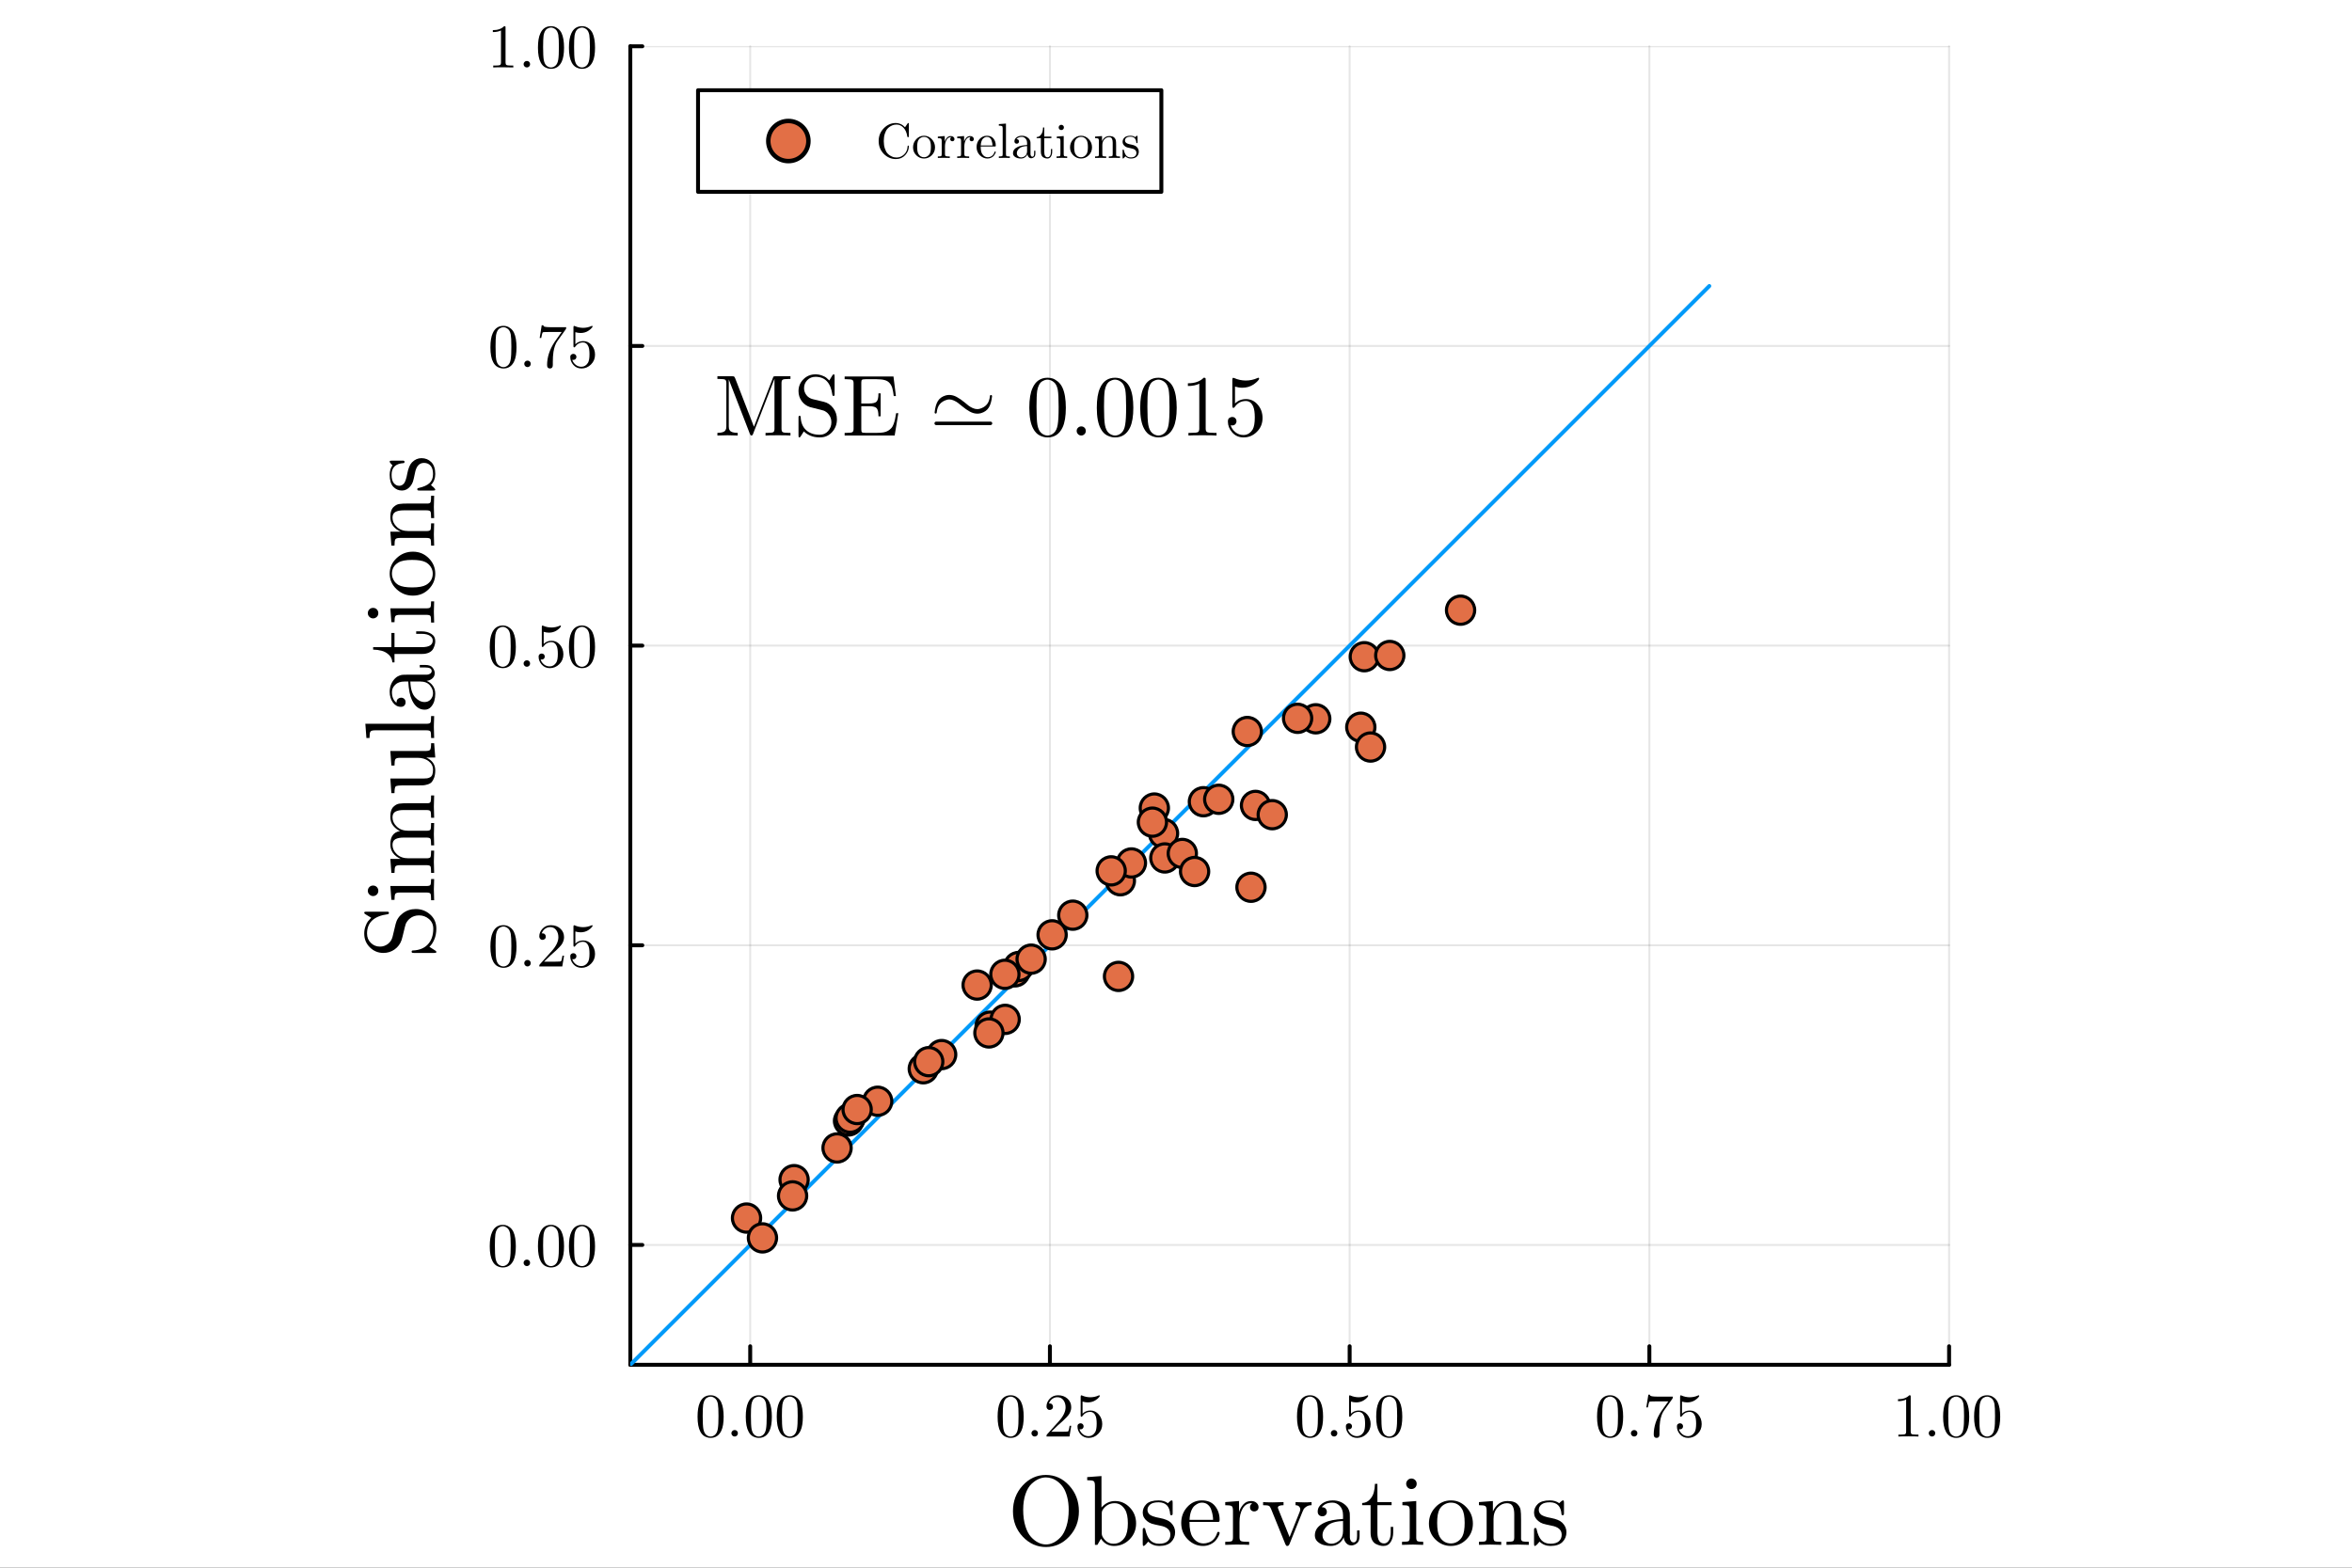 <?xml version="1.0" encoding="utf-8"?>
<svg xmlns="http://www.w3.org/2000/svg" xmlns:xlink="http://www.w3.org/1999/xlink" width="600" height="400" viewBox="0 0 2400 1600">
<rect x="0" y="0" width="2400" height="1600" fill="#333333" stroke="none"/>
<defs>
  <clipPath id="clip150">
    <rect x="0" y="0" width="2400" height="1600"/>
  </clipPath>
</defs>
<path clip-path="url(#clip150)" d="M0 1600 L2400 1600 L2400 0 L0 0  Z" fill="#ffffff" fill-rule="evenodd" fill-opacity="1"/>
<defs>
  <clipPath id="clip151">
    <rect x="480" y="0" width="1681" height="1600"/>
  </clipPath>
</defs>
<path clip-path="url(#clip150)" d="M643.175 1392.94 L1988.87 1392.94 L1988.87 47.244 L643.175 47.244  Z" fill="#ffffff" fill-rule="evenodd" fill-opacity="1"/>
<defs>
  <clipPath id="clip152">
    <rect x="643" y="47" width="1347" height="1347"/>
  </clipPath>
</defs>
<polyline clip-path="url(#clip152)" style="stroke:#000000; stroke-linecap:round; stroke-linejoin:round; stroke-width:2; stroke-opacity:0.1; fill:none" points="765.511,1392.94 765.511,47.244 "/>
<polyline clip-path="url(#clip152)" style="stroke:#000000; stroke-linecap:round; stroke-linejoin:round; stroke-width:2; stroke-opacity:0.1; fill:none" points="1071.35,1392.94 1071.35,47.244 "/>
<polyline clip-path="url(#clip152)" style="stroke:#000000; stroke-linecap:round; stroke-linejoin:round; stroke-width:2; stroke-opacity:0.1; fill:none" points="1377.19,1392.94 1377.19,47.244 "/>
<polyline clip-path="url(#clip152)" style="stroke:#000000; stroke-linecap:round; stroke-linejoin:round; stroke-width:2; stroke-opacity:0.1; fill:none" points="1683.03,1392.94 1683.03,47.244 "/>
<polyline clip-path="url(#clip152)" style="stroke:#000000; stroke-linecap:round; stroke-linejoin:round; stroke-width:2; stroke-opacity:0.1; fill:none" points="1988.87,1392.94 1988.87,47.244 "/>
<polyline clip-path="url(#clip150)" style="stroke:#000000; stroke-linecap:round; stroke-linejoin:round; stroke-width:4; stroke-opacity:1; fill:none" points="643.175,1392.94 1988.87,1392.94 "/>
<polyline clip-path="url(#clip150)" style="stroke:#000000; stroke-linecap:round; stroke-linejoin:round; stroke-width:4; stroke-opacity:1; fill:none" points="765.511,1392.94 765.511,1374.04 "/>
<polyline clip-path="url(#clip150)" style="stroke:#000000; stroke-linecap:round; stroke-linejoin:round; stroke-width:4; stroke-opacity:1; fill:none" points="1071.35,1392.94 1071.35,1374.04 "/>
<polyline clip-path="url(#clip150)" style="stroke:#000000; stroke-linecap:round; stroke-linejoin:round; stroke-width:4; stroke-opacity:1; fill:none" points="1377.19,1392.94 1377.19,1374.04 "/>
<polyline clip-path="url(#clip150)" style="stroke:#000000; stroke-linecap:round; stroke-linejoin:round; stroke-width:4; stroke-opacity:1; fill:none" points="1683.03,1392.94 1683.03,1374.04 "/>
<polyline clip-path="url(#clip150)" style="stroke:#000000; stroke-linecap:round; stroke-linejoin:round; stroke-width:4; stroke-opacity:1; fill:none" points="1988.87,1392.94 1988.87,1374.04 "/>
<path clip-path="url(#clip150)" d="M711.796 1445.91 Q711.796 1436.62 714.143 1431.56 Q717.416 1424.02 725.136 1424.02 Q726.773 1424.02 728.471 1424.48 Q730.2 1424.92 732.362 1426.61 Q734.554 1428.31 735.882 1431.09 Q738.414 1436.46 738.414 1445.91 Q738.414 1455.15 736.067 1460.18 Q732.64 1467.53 725.074 1467.53 Q722.233 1467.53 719.331 1466.08 Q716.459 1464.63 714.637 1461.14 Q711.796 1455.92 711.796 1445.91 M717.046 1445.14 Q717.046 1454.68 717.725 1458.48 Q718.497 1462.59 720.597 1464.38 Q722.727 1466.14 725.074 1466.14 Q727.606 1466.14 729.706 1464.26 Q731.837 1462.34 732.485 1458.23 Q733.195 1454.19 733.165 1445.14 Q733.165 1436.34 732.547 1432.82 Q731.713 1428.71 729.49 1427.08 Q727.297 1425.41 725.074 1425.41 Q724.24 1425.41 723.345 1425.66 Q722.48 1425.9 721.214 1426.61 Q719.948 1427.32 718.96 1429.08 Q718.003 1430.84 717.54 1433.5 Q717.046 1436.93 717.046 1445.14 Z" fill="#000000" fill-rule="nonzero" fill-opacity="1" /><path clip-path="url(#clip150)" d="M747.276 1465.12 Q746.319 1464.1 746.319 1462.77 Q746.319 1461.45 747.276 1460.49 Q748.234 1459.5 749.685 1459.5 Q751.074 1459.5 752.001 1460.43 Q752.958 1461.32 752.958 1462.8 Q752.958 1464.26 751.939 1465.21 Q750.951 1466.14 749.685 1466.14 Q748.234 1466.14 747.276 1465.12 Z" fill="#000000" fill-rule="nonzero" fill-opacity="1" /><path clip-path="url(#clip150)" d="M760.987 1445.91 Q760.987 1436.62 763.334 1431.56 Q766.607 1424.02 774.327 1424.02 Q775.963 1424.02 777.661 1424.48 Q779.391 1424.92 781.552 1426.61 Q783.745 1428.31 785.072 1431.09 Q787.605 1436.46 787.605 1445.91 Q787.605 1455.15 785.258 1460.18 Q781.83 1467.53 774.265 1467.53 Q771.424 1467.53 768.521 1466.08 Q765.649 1464.63 763.828 1461.14 Q760.987 1455.92 760.987 1445.91 M766.236 1445.14 Q766.236 1454.68 766.916 1458.48 Q767.687 1462.59 769.787 1464.38 Q771.918 1466.14 774.265 1466.14 Q776.797 1466.14 778.897 1464.26 Q781.027 1462.34 781.676 1458.23 Q782.386 1454.19 782.355 1445.14 Q782.355 1436.34 781.738 1432.82 Q780.904 1428.71 778.68 1427.08 Q776.488 1425.41 774.265 1425.41 Q773.431 1425.41 772.536 1425.66 Q771.671 1425.9 770.405 1426.61 Q769.139 1427.32 768.151 1429.08 Q767.193 1430.84 766.73 1433.5 Q766.236 1436.93 766.236 1445.14 Z" fill="#000000" fill-rule="nonzero" fill-opacity="1" /><path clip-path="url(#clip150)" d="M792.607 1445.91 Q792.607 1436.62 794.954 1431.56 Q798.227 1424.02 805.947 1424.02 Q807.583 1424.02 809.282 1424.48 Q811.011 1424.92 813.173 1426.61 Q815.365 1428.31 816.693 1431.09 Q819.225 1436.46 819.225 1445.91 Q819.225 1455.15 816.878 1460.18 Q813.45 1467.53 805.885 1467.53 Q803.044 1467.53 800.142 1466.08 Q797.27 1464.63 795.448 1461.14 Q792.607 1455.92 792.607 1445.91 M797.856 1445.14 Q797.856 1454.68 798.536 1458.48 Q799.308 1462.59 801.408 1464.38 Q803.538 1466.14 805.885 1466.14 Q808.417 1466.14 810.517 1464.26 Q812.648 1462.34 813.296 1458.23 Q814.006 1454.19 813.975 1445.14 Q813.975 1436.34 813.358 1432.82 Q812.524 1428.71 810.301 1427.08 Q808.108 1425.41 805.885 1425.41 Q805.051 1425.41 804.156 1425.66 Q803.291 1425.9 802.025 1426.61 Q800.759 1427.32 799.771 1429.08 Q798.814 1430.84 798.351 1433.5 Q797.856 1436.93 797.856 1445.14 Z" fill="#000000" fill-rule="nonzero" fill-opacity="1" /><path clip-path="url(#clip150)" d="M1017.98 1445.91 Q1017.98 1436.62 1020.32 1431.56 Q1023.6 1424.02 1031.32 1424.02 Q1032.95 1424.02 1034.65 1424.48 Q1036.38 1424.92 1038.54 1426.61 Q1040.73 1428.31 1042.06 1431.09 Q1044.59 1436.46 1044.59 1445.91 Q1044.59 1455.15 1042.25 1460.18 Q1038.82 1467.53 1031.25 1467.53 Q1028.41 1467.53 1025.51 1466.08 Q1022.64 1464.63 1020.82 1461.14 Q1017.98 1455.92 1017.98 1445.91 M1023.23 1445.14 Q1023.23 1454.68 1023.9 1458.48 Q1024.68 1462.59 1026.78 1464.38 Q1028.91 1466.14 1031.25 1466.14 Q1033.79 1466.14 1035.89 1464.26 Q1038.02 1462.34 1038.66 1458.23 Q1039.38 1454.19 1039.34 1445.14 Q1039.34 1436.34 1038.73 1432.82 Q1037.89 1428.71 1035.67 1427.08 Q1033.48 1425.41 1031.25 1425.41 Q1030.42 1425.41 1029.52 1425.66 Q1028.66 1425.9 1027.39 1426.61 Q1026.13 1427.32 1025.14 1429.08 Q1024.18 1430.84 1023.72 1433.5 Q1023.23 1436.93 1023.23 1445.14 Z" fill="#000000" fill-rule="nonzero" fill-opacity="1" /><path clip-path="url(#clip150)" d="M1053.46 1465.12 Q1052.5 1464.1 1052.5 1462.77 Q1052.5 1461.45 1053.46 1460.49 Q1054.41 1459.5 1055.86 1459.5 Q1057.25 1459.5 1058.18 1460.43 Q1059.14 1461.32 1059.14 1462.8 Q1059.14 1464.26 1058.12 1465.21 Q1057.13 1466.14 1055.86 1466.14 Q1054.41 1466.14 1053.46 1465.12 Z" fill="#000000" fill-rule="nonzero" fill-opacity="1" /><path clip-path="url(#clip150)" d="M1067.85 1466.14 Q1067.85 1465 1067.94 1464.66 Q1068.06 1464.32 1068.56 1463.79 L1080.69 1450.27 Q1087.33 1442.8 1087.33 1436.28 Q1087.33 1432.05 1085.11 1429.02 Q1082.91 1426 1078.87 1426 Q1076.09 1426 1073.74 1427.7 Q1071.4 1429.39 1070.32 1432.42 Q1070.5 1432.36 1071.15 1432.36 Q1072.72 1432.36 1073.59 1433.35 Q1074.48 1434.33 1074.48 1435.66 Q1074.48 1437.36 1073.37 1438.19 Q1072.29 1439 1071.21 1439 Q1070.78 1439 1070.19 1438.9 Q1069.64 1438.81 1068.74 1437.95 Q1067.85 1437.05 1067.85 1435.48 Q1067.85 1431.06 1071.18 1427.54 Q1074.55 1424.02 1079.67 1424.02 Q1085.48 1424.02 1089.28 1427.48 Q1093.1 1430.91 1093.1 1436.28 Q1093.1 1438.16 1092.52 1439.89 Q1091.96 1441.59 1091.19 1442.92 Q1090.45 1444.25 1088.41 1446.38 Q1086.37 1448.51 1084.74 1450.02 Q1083.1 1451.53 1079.43 1454.75 L1072.72 1461.26 L1084.12 1461.26 Q1089.68 1461.26 1090.11 1460.77 Q1090.73 1459.87 1091.5 1455.15 L1093.1 1455.15 L1091.31 1466.14 L1067.85 1466.14 Z" fill="#000000" fill-rule="nonzero" fill-opacity="1" /><path clip-path="url(#clip150)" d="M1099.47 1455.95 Q1099.47 1454.07 1100.48 1453.36 Q1101.5 1452.61 1102.58 1452.61 Q1104.04 1452.61 1104.87 1453.54 Q1105.73 1454.44 1105.73 1455.7 Q1105.73 1456.97 1104.87 1457.9 Q1104.04 1458.79 1102.58 1458.79 Q1101.87 1458.79 1101.5 1458.67 Q1102.34 1461.57 1104.87 1463.67 Q1107.43 1465.77 1110.8 1465.77 Q1115.03 1465.77 1117.56 1461.66 Q1119.07 1459.01 1119.07 1452.99 Q1119.07 1447.67 1117.93 1445.02 Q1116.17 1440.97 1112.56 1440.97 Q1107.43 1440.97 1104.41 1445.39 Q1104.04 1445.94 1103.6 1445.98 Q1102.99 1445.98 1102.83 1445.64 Q1102.71 1445.27 1102.71 1444.31 L1102.71 1425.6 Q1102.71 1424.08 1103.33 1424.08 Q1103.57 1424.08 1104.1 1424.27 Q1108.08 1426.03 1112.5 1426.06 Q1117.04 1426.06 1121.11 1424.21 Q1121.42 1424.02 1121.61 1424.02 Q1122.22 1424.02 1122.25 1424.73 Q1122.25 1424.98 1121.73 1425.72 Q1121.24 1426.43 1120.16 1427.39 Q1119.07 1428.31 1117.68 1429.21 Q1116.3 1430.1 1114.26 1430.72 Q1112.25 1431.31 1110.03 1431.31 Q1107.37 1431.31 1104.65 1430.47 L1104.65 1442.8 Q1107.93 1439.58 1112.68 1439.58 Q1117.75 1439.58 1121.24 1443.66 Q1124.73 1447.74 1124.73 1453.42 Q1124.73 1459.38 1120.59 1463.45 Q1116.48 1467.53 1110.92 1467.53 Q1105.86 1467.53 1102.65 1463.92 Q1099.47 1460.3 1099.47 1455.95 Z" fill="#000000" fill-rule="nonzero" fill-opacity="1" /><path clip-path="url(#clip150)" d="M1323.48 1445.91 Q1323.48 1436.62 1325.82 1431.56 Q1329.1 1424.02 1336.82 1424.02 Q1338.45 1424.02 1340.15 1424.48 Q1341.88 1424.92 1344.04 1426.61 Q1346.23 1428.31 1347.56 1431.09 Q1350.09 1436.46 1350.09 1445.91 Q1350.09 1455.15 1347.75 1460.18 Q1344.32 1467.53 1336.75 1467.53 Q1333.91 1467.53 1331.01 1466.08 Q1328.14 1464.63 1326.32 1461.14 Q1323.48 1455.92 1323.48 1445.91 M1328.73 1445.14 Q1328.73 1454.68 1329.4 1458.48 Q1330.18 1462.59 1332.28 1464.38 Q1334.41 1466.14 1336.75 1466.14 Q1339.29 1466.14 1341.39 1464.26 Q1343.52 1462.34 1344.17 1458.23 Q1344.88 1454.19 1344.84 1445.14 Q1344.84 1436.34 1344.23 1432.82 Q1343.39 1428.71 1341.17 1427.08 Q1338.98 1425.41 1336.75 1425.41 Q1335.92 1425.41 1335.02 1425.66 Q1334.16 1425.9 1332.89 1426.61 Q1331.63 1427.32 1330.64 1429.08 Q1329.68 1430.84 1329.22 1433.5 Q1328.73 1436.93 1328.73 1445.14 Z" fill="#000000" fill-rule="nonzero" fill-opacity="1" /><path clip-path="url(#clip150)" d="M1358.96 1465.12 Q1358 1464.1 1358 1462.77 Q1358 1461.45 1358.96 1460.49 Q1359.91 1459.5 1361.36 1459.5 Q1362.75 1459.5 1363.68 1460.43 Q1364.64 1461.32 1364.64 1462.8 Q1364.64 1464.26 1363.62 1465.21 Q1362.63 1466.14 1361.36 1466.14 Q1359.91 1466.14 1358.96 1465.12 Z" fill="#000000" fill-rule="nonzero" fill-opacity="1" /><path clip-path="url(#clip150)" d="M1373.35 1455.95 Q1373.35 1454.07 1374.36 1453.36 Q1375.38 1452.61 1376.46 1452.61 Q1377.92 1452.61 1378.75 1453.54 Q1379.61 1454.44 1379.61 1455.7 Q1379.61 1456.97 1378.75 1457.9 Q1377.92 1458.79 1376.46 1458.79 Q1375.75 1458.79 1375.38 1458.67 Q1376.22 1461.57 1378.75 1463.67 Q1381.31 1465.77 1384.68 1465.77 Q1388.91 1465.77 1391.44 1461.66 Q1392.95 1459.01 1392.95 1452.99 Q1392.95 1447.67 1391.81 1445.02 Q1390.05 1440.97 1386.44 1440.97 Q1381.31 1440.97 1378.29 1445.39 Q1377.92 1445.94 1377.48 1445.98 Q1376.87 1445.98 1376.71 1445.64 Q1376.59 1445.27 1376.59 1444.31 L1376.59 1425.6 Q1376.59 1424.08 1377.21 1424.08 Q1377.45 1424.08 1377.98 1424.27 Q1381.96 1426.03 1386.38 1426.06 Q1390.92 1426.06 1394.99 1424.21 Q1395.3 1424.02 1395.49 1424.02 Q1396.1 1424.02 1396.13 1424.73 Q1396.13 1424.98 1395.61 1425.72 Q1395.12 1426.43 1394.03 1427.39 Q1392.95 1428.31 1391.56 1429.21 Q1390.18 1430.1 1388.14 1430.72 Q1386.13 1431.31 1383.91 1431.31 Q1381.25 1431.31 1378.53 1430.47 L1378.53 1442.8 Q1381.81 1439.58 1386.56 1439.58 Q1391.63 1439.58 1395.12 1443.66 Q1398.61 1447.74 1398.61 1453.42 Q1398.61 1459.38 1394.47 1463.45 Q1390.36 1467.53 1384.8 1467.53 Q1379.74 1467.53 1376.53 1463.92 Q1373.35 1460.3 1373.35 1455.95 Z" fill="#000000" fill-rule="nonzero" fill-opacity="1" /><path clip-path="url(#clip150)" d="M1404.29 1445.91 Q1404.29 1436.62 1406.63 1431.56 Q1409.91 1424.02 1417.63 1424.02 Q1419.26 1424.02 1420.96 1424.48 Q1422.69 1424.92 1424.85 1426.61 Q1427.04 1428.31 1428.37 1431.09 Q1430.9 1436.46 1430.9 1445.91 Q1430.9 1455.15 1428.56 1460.18 Q1425.13 1467.53 1417.56 1467.53 Q1414.72 1467.53 1411.82 1466.08 Q1408.95 1464.63 1407.13 1461.14 Q1404.29 1455.92 1404.29 1445.91 M1409.54 1445.14 Q1409.54 1454.68 1410.22 1458.48 Q1410.99 1462.59 1413.09 1464.38 Q1415.22 1466.14 1417.56 1466.14 Q1420.1 1466.14 1422.2 1464.26 Q1424.33 1462.34 1424.98 1458.23 Q1425.69 1454.19 1425.66 1445.14 Q1425.66 1436.34 1425.04 1432.82 Q1424.2 1428.71 1421.98 1427.08 Q1419.79 1425.41 1417.56 1425.41 Q1416.73 1425.41 1415.84 1425.66 Q1414.97 1425.9 1413.71 1426.61 Q1412.44 1427.32 1411.45 1429.08 Q1410.49 1430.84 1410.03 1433.5 Q1409.54 1436.93 1409.54 1445.14 Z" fill="#000000" fill-rule="nonzero" fill-opacity="1" /><path clip-path="url(#clip150)" d="M1629.66 1445.91 Q1629.66 1436.62 1632 1431.56 Q1635.28 1424.02 1643 1424.02 Q1644.63 1424.02 1646.33 1424.48 Q1648.06 1424.92 1650.22 1426.61 Q1652.41 1428.31 1653.74 1431.09 Q1656.27 1436.46 1656.27 1445.91 Q1656.27 1455.15 1653.93 1460.18 Q1650.5 1467.53 1642.93 1467.53 Q1640.09 1467.53 1637.19 1466.08 Q1634.32 1464.63 1632.5 1461.14 Q1629.66 1455.92 1629.66 1445.91 M1634.91 1445.14 Q1634.91 1454.68 1635.58 1458.48 Q1636.36 1462.59 1638.46 1464.38 Q1640.59 1466.14 1642.93 1466.14 Q1645.47 1466.14 1647.57 1464.26 Q1649.7 1462.34 1650.34 1458.23 Q1651.05 1454.19 1651.02 1445.14 Q1651.02 1436.34 1650.41 1432.82 Q1649.57 1428.71 1647.35 1427.08 Q1645.16 1425.41 1642.93 1425.41 Q1642.1 1425.41 1641.2 1425.66 Q1640.34 1425.9 1639.07 1426.61 Q1637.81 1427.32 1636.82 1429.08 Q1635.86 1430.84 1635.4 1433.5 Q1634.91 1436.93 1634.91 1445.14 Z" fill="#000000" fill-rule="nonzero" fill-opacity="1" /><path clip-path="url(#clip150)" d="M1665.14 1465.12 Q1664.18 1464.1 1664.18 1462.77 Q1664.18 1461.45 1665.14 1460.49 Q1666.09 1459.5 1667.54 1459.5 Q1668.93 1459.5 1669.86 1460.43 Q1670.82 1461.32 1670.82 1462.8 Q1670.82 1464.26 1669.8 1465.21 Q1668.81 1466.14 1667.54 1466.14 Q1666.09 1466.14 1665.14 1465.12 Z" fill="#000000" fill-rule="nonzero" fill-opacity="1" /><path clip-path="url(#clip150)" d="M1679.93 1436.4 L1682 1423.4 L1683.57 1423.4 Q1683.76 1424.18 1684.06 1424.51 Q1684.4 1424.85 1686.2 1425.13 Q1688.02 1425.41 1691.69 1425.41 L1707.04 1425.41 Q1707.04 1426.86 1706.48 1427.63 L1697.93 1439.65 Q1695.21 1443.44 1694.01 1450.45 Q1693.3 1455.15 1693.33 1460.83 L1693.33 1464.04 Q1693.33 1467.53 1690.4 1467.53 Q1687.49 1467.53 1687.49 1464.04 Q1687.49 1451.97 1695.27 1440.26 Q1696.11 1439.06 1699.16 1434.77 Q1702.25 1430.47 1702.38 1430.29 L1689.28 1430.29 Q1683.54 1430.29 1683.08 1430.66 Q1682.46 1431.22 1681.5 1436.4 L1679.93 1436.4 Z" fill="#000000" fill-rule="nonzero" fill-opacity="1" /><path clip-path="url(#clip150)" d="M1711.15 1455.95 Q1711.15 1454.07 1712.16 1453.36 Q1713.18 1452.61 1714.26 1452.61 Q1715.72 1452.61 1716.55 1453.54 Q1717.41 1454.44 1717.41 1455.7 Q1717.41 1456.97 1716.55 1457.9 Q1715.72 1458.79 1714.26 1458.79 Q1713.55 1458.79 1713.18 1458.67 Q1714.02 1461.57 1716.55 1463.67 Q1719.11 1465.77 1722.48 1465.77 Q1726.71 1465.77 1729.24 1461.66 Q1730.75 1459.01 1730.75 1452.99 Q1730.75 1447.67 1729.61 1445.02 Q1727.85 1440.97 1724.24 1440.97 Q1719.11 1440.97 1716.09 1445.39 Q1715.72 1445.94 1715.28 1445.98 Q1714.67 1445.98 1714.51 1445.64 Q1714.39 1445.27 1714.39 1444.31 L1714.39 1425.6 Q1714.39 1424.08 1715.01 1424.08 Q1715.25 1424.08 1715.78 1424.27 Q1719.76 1426.03 1724.18 1426.06 Q1728.72 1426.06 1732.79 1424.21 Q1733.1 1424.02 1733.29 1424.02 Q1733.9 1424.02 1733.93 1424.73 Q1733.93 1424.98 1733.41 1425.72 Q1732.92 1426.43 1731.83 1427.39 Q1730.75 1428.31 1729.36 1429.21 Q1727.98 1430.1 1725.94 1430.72 Q1723.93 1431.31 1721.71 1431.31 Q1719.05 1431.31 1716.33 1430.47 L1716.33 1442.8 Q1719.61 1439.58 1724.36 1439.58 Q1729.43 1439.58 1732.92 1443.66 Q1736.41 1447.74 1736.41 1453.42 Q1736.41 1459.38 1732.27 1463.45 Q1728.16 1467.53 1722.6 1467.53 Q1717.54 1467.53 1714.33 1463.92 Q1711.15 1460.3 1711.15 1455.95 Z" fill="#000000" fill-rule="nonzero" fill-opacity="1" /><path clip-path="url(#clip150)" d="M1936.73 1430.04 L1936.73 1428.07 Q1944.33 1428.07 1948.25 1424.02 Q1949.33 1424.02 1949.51 1424.27 Q1949.7 1424.51 1949.7 1425.66 L1949.7 1461.14 Q1949.7 1463.02 1950.63 1463.61 Q1951.55 1464.19 1955.6 1464.19 L1957.61 1464.19 L1957.61 1466.14 Q1955.38 1465.95 1947.35 1465.95 Q1939.32 1465.95 1937.13 1466.14 L1937.13 1464.19 L1939.14 1464.19 Q1943.12 1464.19 1944.08 1463.64 Q1945.04 1463.05 1945.04 1461.14 L1945.04 1428.37 Q1941.73 1430.04 1936.73 1430.04 Z" fill="#000000" fill-rule="nonzero" fill-opacity="1" /><path clip-path="url(#clip150)" d="M1969.06 1465.12 Q1968.1 1464.1 1968.1 1462.77 Q1968.1 1461.45 1969.06 1460.49 Q1970.02 1459.5 1971.47 1459.5 Q1972.86 1459.5 1973.79 1460.43 Q1974.74 1461.32 1974.74 1462.8 Q1974.74 1464.26 1973.72 1465.21 Q1972.74 1466.14 1971.47 1466.14 Q1970.02 1466.14 1969.06 1465.12 Z" fill="#000000" fill-rule="nonzero" fill-opacity="1" /><path clip-path="url(#clip150)" d="M1982.77 1445.91 Q1982.77 1436.62 1985.12 1431.56 Q1988.39 1424.02 1996.11 1424.02 Q1997.75 1424.02 1999.45 1424.48 Q2001.18 1424.92 2003.34 1426.61 Q2005.53 1428.31 2006.86 1431.09 Q2009.39 1436.46 2009.39 1445.91 Q2009.39 1455.15 2007.04 1460.18 Q2003.62 1467.53 1996.05 1467.53 Q1993.21 1467.53 1990.31 1466.08 Q1987.43 1464.63 1985.61 1461.14 Q1982.77 1455.92 1982.77 1445.91 M1988.02 1445.14 Q1988.02 1454.68 1988.7 1458.48 Q1989.47 1462.59 1991.57 1464.38 Q1993.7 1466.14 1996.05 1466.14 Q1998.58 1466.14 2000.68 1464.26 Q2002.81 1462.34 2003.46 1458.23 Q2004.17 1454.19 2004.14 1445.14 Q2004.14 1436.34 2003.52 1432.82 Q2002.69 1428.71 2000.47 1427.08 Q1998.27 1425.41 1996.05 1425.41 Q1995.22 1425.41 1994.32 1425.66 Q1993.46 1425.9 1992.19 1426.61 Q1990.92 1427.32 1989.94 1429.08 Q1988.98 1430.84 1988.52 1433.5 Q1988.02 1436.93 1988.02 1445.14 Z" fill="#000000" fill-rule="nonzero" fill-opacity="1" /><path clip-path="url(#clip150)" d="M2014.39 1445.91 Q2014.39 1436.62 2016.74 1431.56 Q2020.01 1424.02 2027.73 1424.02 Q2029.37 1424.02 2031.07 1424.48 Q2032.8 1424.92 2034.96 1426.61 Q2037.15 1428.31 2038.48 1431.09 Q2041.01 1436.46 2041.01 1445.91 Q2041.01 1455.15 2038.66 1460.18 Q2035.24 1467.53 2027.67 1467.53 Q2024.83 1467.53 2021.93 1466.08 Q2019.05 1464.63 2017.23 1461.14 Q2014.39 1455.92 2014.39 1445.91 M2019.64 1445.14 Q2019.64 1454.68 2020.32 1458.48 Q2021.09 1462.59 2023.19 1464.38 Q2025.32 1466.14 2027.67 1466.14 Q2030.2 1466.14 2032.3 1464.26 Q2034.43 1462.34 2035.08 1458.23 Q2035.79 1454.19 2035.76 1445.14 Q2035.76 1436.34 2035.14 1432.82 Q2034.31 1428.71 2032.09 1427.08 Q2029.89 1425.41 2027.67 1425.41 Q2026.84 1425.41 2025.94 1425.66 Q2025.08 1425.9 2023.81 1426.61 Q2022.54 1427.32 2021.56 1429.08 Q2020.6 1430.84 2020.14 1433.5 Q2019.64 1436.93 2019.64 1445.14 Z" fill="#000000" fill-rule="nonzero" fill-opacity="1" /><path clip-path="url(#clip150)" d="M1033.64 1542.4 Q1033.64 1526.93 1043.52 1516.16 Q1053.45 1505.34 1067.23 1505.34 Q1081.12 1505.34 1091 1516.16 Q1100.93 1526.98 1100.93 1542.4 Q1100.93 1557.66 1091 1568.28 Q1081.07 1578.91 1067.23 1578.91 Q1053.6 1578.91 1043.62 1568.33 Q1033.64 1557.76 1033.64 1542.4 M1044.06 1540.96 Q1044.06 1550.35 1046.29 1557.56 Q1048.51 1564.73 1052.07 1568.63 Q1055.67 1572.53 1059.53 1574.41 Q1063.38 1576.29 1067.33 1576.29 Q1071.19 1576.29 1074.94 1574.46 Q1078.75 1572.63 1082.35 1568.78 Q1085.96 1564.93 1088.23 1557.71 Q1090.51 1550.5 1090.51 1540.96 Q1090.51 1533.55 1088.92 1527.62 Q1087.34 1521.64 1084.87 1518.04 Q1082.4 1514.43 1079.19 1512.06 Q1076.03 1509.69 1073.02 1508.8 Q1070.05 1507.86 1067.23 1507.86 Q1063.68 1507.86 1059.97 1509.44 Q1056.27 1511.02 1052.51 1514.53 Q1048.81 1517.99 1046.43 1524.86 Q1044.06 1531.67 1044.06 1540.96 Z" fill="#000000" fill-rule="nonzero" fill-opacity="1" /><path clip-path="url(#clip150)" d="M1109.38 1510.73 L1109.38 1507.56 L1123.95 1506.48 L1123.95 1538.54 Q1129.83 1531.97 1137.84 1531.97 Q1146.53 1531.97 1152.91 1538.64 Q1159.28 1545.31 1159.28 1554.85 Q1159.28 1564.48 1152.61 1571.15 Q1145.94 1577.82 1136.7 1577.82 Q1128.3 1577.82 1123.46 1570.41 Q1119.9 1576.59 1119.8 1576.68 L1117.28 1576.68 L1117.28 1516.36 Q1117.28 1512.6 1115.95 1511.66 Q1114.62 1510.73 1109.38 1510.73 M1124.25 1565.17 Q1124.25 1567.3 1125.68 1569.42 Q1129.68 1575.55 1136.21 1575.55 Q1136.26 1575.55 1136.31 1575.55 Q1143.37 1575.55 1147.77 1569.08 Q1150.88 1564.23 1150.88 1554.75 Q1150.88 1545.36 1147.97 1540.67 Q1143.91 1534.19 1137.34 1534.19 Q1129.93 1534.19 1125.39 1540.67 Q1124.25 1542.3 1124.25 1544.32 L1124.25 1565.17 Z" fill="#000000" fill-rule="nonzero" fill-opacity="1" /><path clip-path="url(#clip150)" d="M1166.05 1575.35 L1166.05 1562.01 Q1166.05 1560.87 1166.1 1560.48 Q1166.15 1560.08 1166.44 1559.79 Q1166.74 1559.49 1167.33 1559.49 Q1168.02 1559.49 1168.27 1559.79 Q1168.57 1560.08 1168.77 1561.22 Q1170.3 1568.19 1173.56 1571.89 Q1176.87 1575.55 1182.85 1575.55 Q1188.53 1575.55 1191.39 1573.03 Q1194.26 1570.51 1194.26 1566.36 Q1194.26 1558.95 1183.74 1557.07 Q1177.66 1555.83 1175.14 1555.04 Q1172.62 1554.2 1170.4 1552.38 Q1166.05 1548.82 1166.05 1543.78 Q1166.05 1538.74 1169.85 1535.03 Q1173.71 1531.33 1182.2 1531.33 Q1187.89 1531.33 1191.74 1534.19 Q1192.88 1533.3 1193.47 1532.56 Q1194.8 1531.33 1195.49 1531.33 Q1196.29 1531.33 1196.43 1531.87 Q1196.58 1532.37 1196.58 1533.8 L1196.58 1543.98 Q1196.58 1545.11 1196.53 1545.51 Q1196.48 1545.9 1196.19 1546.2 Q1195.89 1546.45 1195.25 1546.45 Q1194.11 1546.45 1194.06 1545.51 Q1193.27 1533.26 1182.2 1533.26 Q1176.23 1533.26 1173.56 1535.58 Q1170.89 1537.85 1170.89 1540.96 Q1170.89 1542.69 1171.68 1544.03 Q1172.52 1545.31 1173.56 1546.1 Q1174.65 1546.84 1176.62 1547.58 Q1178.6 1548.27 1179.78 1548.52 Q1181.02 1548.77 1183.34 1549.26 Q1191.44 1550.79 1194.85 1554.1 Q1199.1 1558.35 1199.1 1563.74 Q1199.1 1569.72 1195.05 1573.77 Q1191 1577.82 1182.85 1577.82 Q1176.28 1577.82 1171.68 1573.42 Q1171.09 1574.02 1170.64 1574.56 Q1170.2 1575.05 1170 1575.25 Q1169.85 1575.45 1169.8 1575.6 Q1169.75 1575.7 1169.65 1575.79 Q1167.63 1577.82 1167.14 1577.82 Q1166.34 1577.82 1166.2 1577.28 Q1166.05 1576.78 1166.05 1575.35 Z" fill="#000000" fill-rule="nonzero" fill-opacity="1" /><path clip-path="url(#clip150)" d="M1205.33 1554.4 Q1205.33 1544.87 1211.45 1538.1 Q1217.58 1531.33 1226.37 1531.33 Q1235.27 1531.33 1239.86 1537.11 Q1244.51 1542.89 1244.51 1551.19 Q1244.51 1552.72 1244.11 1553.02 Q1243.72 1553.31 1241.99 1553.31 L1213.73 1553.31 Q1213.73 1563.64 1216.79 1568.48 Q1221.04 1575.25 1228.2 1575.25 Q1229.19 1575.25 1230.38 1575.05 Q1231.56 1574.86 1233.98 1574.02 Q1236.4 1573.13 1238.53 1570.8 Q1240.65 1568.48 1241.89 1564.83 Q1242.18 1563.39 1243.17 1563.44 Q1244.51 1563.44 1244.51 1564.63 Q1244.51 1565.52 1243.52 1567.54 Q1242.58 1569.52 1240.75 1571.89 Q1238.92 1574.26 1235.37 1576.04 Q1231.86 1577.82 1227.61 1577.82 Q1218.72 1577.82 1212 1571.1 Q1205.33 1564.33 1205.33 1554.4 M1213.82 1551.19 L1237.84 1551.19 Q1237.84 1549.07 1237.44 1546.69 Q1237.1 1544.32 1236.01 1541.06 Q1234.97 1537.75 1232.5 1535.68 Q1230.03 1533.6 1226.37 1533.6 Q1224.74 1533.6 1222.96 1534.29 Q1221.24 1534.98 1219.11 1536.66 Q1216.99 1538.34 1215.5 1542.15 Q1214.02 1545.95 1213.82 1551.19 Z" fill="#000000" fill-rule="nonzero" fill-opacity="1" /><path clip-path="url(#clip150)" d="M1250.24 1576.68 L1250.24 1573.57 Q1255.62 1573.57 1256.86 1572.93 Q1258.14 1572.24 1258.14 1568.98 L1258.14 1541.85 Q1258.14 1538.1 1256.81 1537.16 Q1255.52 1536.22 1250.24 1536.22 L1250.24 1533.06 L1264.32 1531.97 L1264.32 1543.09 Q1265.75 1538.74 1268.76 1535.38 Q1271.83 1531.97 1276.77 1531.97 Q1280.03 1531.97 1282.1 1533.8 Q1284.23 1535.63 1284.23 1538.15 Q1284.23 1540.37 1282.85 1541.51 Q1281.51 1542.59 1279.88 1542.59 Q1278.05 1542.59 1276.77 1541.46 Q1275.53 1540.27 1275.53 1538.25 Q1275.53 1537.01 1276.08 1536.07 Q1276.67 1535.08 1277.11 1534.74 Q1277.56 1534.39 1277.86 1534.29 Q1277.66 1534.19 1276.77 1534.19 Q1271.19 1534.19 1267.97 1539.78 Q1264.81 1545.31 1264.81 1553.22 L1264.81 1568.78 Q1264.81 1571.69 1266 1572.63 Q1267.23 1573.57 1272.52 1573.57 L1274.64 1573.57 L1274.64 1576.68 Q1270.59 1576.39 1261.8 1576.39 Q1260.56 1576.39 1258.64 1576.44 Q1256.71 1576.49 1254.19 1576.59 Q1251.67 1576.68 1250.24 1576.68 Z" fill="#000000" fill-rule="nonzero" fill-opacity="1" /><path clip-path="url(#clip150)" d="M1288.87 1536.22 L1288.87 1533.06 Q1293.42 1533.35 1298.71 1533.35 Q1300.63 1533.35 1309.72 1533.06 L1309.72 1536.22 Q1303.94 1536.22 1303.94 1538.84 Q1303.94 1539.23 1304.54 1540.57 L1315.9 1568.78 L1326.22 1542.99 Q1326.82 1541.26 1326.82 1540.57 Q1326.82 1538.84 1325.63 1537.6 Q1324.5 1536.32 1321.98 1536.22 L1321.98 1533.06 Q1327.11 1533.35 1330.77 1533.35 Q1334.92 1533.35 1338.33 1533.06 L1338.33 1536.22 Q1335.32 1536.22 1333.19 1537.6 Q1331.07 1538.94 1330.38 1540.12 Q1329.73 1541.26 1329.04 1542.99 L1315.8 1575.89 Q1315.01 1577.82 1313.68 1577.82 Q1312.79 1577.82 1312.39 1577.42 Q1312.05 1577.08 1311.55 1575.89 L1296.98 1539.97 Q1295.99 1537.45 1294.7 1536.86 Q1293.42 1536.22 1288.87 1536.22 Z" fill="#000000" fill-rule="nonzero" fill-opacity="1" /><path clip-path="url(#clip150)" d="M1341.69 1567.05 Q1341.69 1558.45 1351.82 1553.91 Q1357.89 1550.99 1370.44 1550.25 L1370.44 1546.55 Q1370.44 1540.27 1367.13 1536.96 Q1363.87 1533.6 1359.72 1533.6 Q1352.31 1533.6 1348.75 1538.25 Q1351.77 1538.34 1352.86 1539.88 Q1353.94 1541.36 1353.94 1542.89 Q1353.94 1544.92 1352.66 1546.25 Q1351.42 1547.53 1349.3 1547.53 Q1347.27 1547.53 1345.94 1546.3 Q1344.6 1545.01 1344.6 1542.79 Q1344.6 1537.85 1349.05 1534.59 Q1353.55 1531.33 1359.92 1531.33 Q1368.22 1531.33 1373.75 1536.91 Q1375.48 1538.64 1376.32 1540.86 Q1377.21 1543.09 1377.31 1544.57 Q1377.41 1546 1377.41 1548.87 L1377.41 1569.08 Q1377.41 1569.67 1377.61 1570.66 Q1377.81 1571.64 1378.69 1572.93 Q1379.63 1574.16 1381.17 1574.16 Q1384.82 1574.16 1384.77 1567.69 L1384.77 1562.01 L1387.34 1562.01 L1387.34 1567.69 Q1387.34 1573.08 1384.48 1575.2 Q1381.66 1577.28 1379.04 1577.28 Q1375.68 1577.28 1373.56 1574.81 Q1371.43 1572.34 1371.14 1568.98 Q1369.6 1572.83 1366.1 1575.35 Q1362.64 1577.82 1357.89 1577.82 Q1354.24 1577.82 1350.78 1576.88 Q1347.37 1575.99 1344.51 1573.47 Q1341.69 1570.9 1341.69 1567.05 M1349.5 1566.95 Q1349.5 1570.71 1352.16 1573.13 Q1354.83 1575.55 1358.59 1575.55 Q1362.84 1575.55 1366.64 1572.29 Q1370.44 1568.98 1370.44 1562.5 L1370.44 1552.38 Q1359.23 1552.77 1354.34 1557.27 Q1349.5 1561.71 1349.5 1566.95 Z" fill="#000000" fill-rule="nonzero" fill-opacity="1" /><path clip-path="url(#clip150)" d="M1389.96 1536.22 L1389.96 1534 Q1394.6 1533.8 1397.67 1530.54 Q1400.78 1527.23 1401.82 1523.18 Q1402.9 1519.13 1403 1514.43 L1405.52 1514.43 L1405.52 1533.06 L1420 1533.06 L1420 1536.22 L1405.52 1536.22 L1405.52 1564.33 Q1405.52 1575.25 1412.34 1575.25 Q1415.26 1575.25 1417.18 1572.29 Q1419.11 1569.27 1419.11 1563.94 L1419.11 1558.35 L1421.63 1558.35 L1421.63 1564.13 Q1421.63 1569.62 1419.11 1573.72 Q1416.59 1577.82 1411.6 1577.82 Q1409.77 1577.82 1407.94 1577.33 Q1406.16 1576.88 1403.79 1575.7 Q1401.47 1574.46 1399.99 1571.5 Q1398.56 1568.48 1398.56 1564.13 L1398.56 1536.22 L1389.96 1536.22 Z" fill="#000000" fill-rule="nonzero" fill-opacity="1" /><path clip-path="url(#clip150)" d="M1430.62 1576.68 L1430.62 1573.57 Q1436.01 1573.57 1437.24 1572.93 Q1438.48 1572.24 1438.48 1568.98 L1438.48 1541.75 Q1438.48 1538 1437.19 1537.11 Q1435.96 1536.22 1431.02 1536.22 L1431.02 1533.06 L1445.15 1531.97 L1445.15 1569.08 Q1445.15 1572.09 1446.23 1572.83 Q1447.32 1573.57 1452.26 1573.57 L1452.26 1576.68 Q1441.94 1576.39 1441.74 1576.39 Q1440.35 1576.39 1430.62 1576.68 M1434.87 1514.33 Q1434.87 1512.31 1436.4 1510.68 Q1437.98 1509 1440.21 1509 Q1442.43 1509 1444.01 1510.53 Q1445.59 1512.01 1445.59 1514.38 Q1445.59 1516.7 1444.01 1518.24 Q1442.43 1519.72 1440.21 1519.72 Q1437.88 1519.72 1436.35 1518.09 Q1434.87 1516.46 1434.87 1514.33 Z" fill="#000000" fill-rule="nonzero" fill-opacity="1" /><path clip-path="url(#clip150)" d="M1464.76 1571.25 Q1458.09 1564.63 1458.09 1555.04 Q1458.09 1545.41 1464.61 1538.39 Q1471.18 1531.33 1480.57 1531.33 Q1489.76 1531.33 1496.33 1538.34 Q1502.95 1545.31 1502.95 1555.04 Q1502.95 1564.58 1496.28 1571.2 Q1489.66 1577.82 1480.47 1577.82 Q1471.48 1577.82 1464.76 1571.25 M1466.49 1554.2 Q1466.49 1564.04 1469.06 1568.48 Q1473.01 1575.25 1480.57 1575.25 Q1484.33 1575.25 1487.44 1573.23 Q1490.6 1571.2 1492.33 1567.79 Q1494.55 1563.34 1494.55 1554.2 Q1494.55 1544.47 1491.89 1540.17 Q1487.93 1533.6 1480.47 1533.6 Q1477.21 1533.6 1474 1535.33 Q1470.84 1537.01 1468.91 1540.37 Q1466.49 1544.82 1466.49 1554.2 Z" fill="#000000" fill-rule="nonzero" fill-opacity="1" /><path clip-path="url(#clip150)" d="M1509.13 1576.68 L1509.13 1573.57 Q1514.51 1573.57 1515.75 1572.93 Q1516.98 1572.24 1516.98 1568.98 L1516.98 1541.85 Q1516.98 1538.1 1515.65 1537.16 Q1514.37 1536.22 1509.13 1536.22 L1509.13 1533.06 L1523.36 1531.97 L1523.36 1542.59 Q1528.1 1531.97 1538.33 1531.97 Q1545.94 1531.97 1548.95 1535.73 Q1551.17 1538.25 1551.62 1541.06 Q1552.11 1543.88 1552.11 1551.19 L1552.11 1570.51 Q1552.21 1572.63 1553.84 1573.13 Q1555.47 1573.57 1560.02 1573.57 L1560.02 1576.68 Q1549.69 1576.39 1548.65 1576.39 Q1547.86 1576.39 1537.24 1576.68 L1537.24 1573.57 Q1542.63 1573.57 1543.86 1572.93 Q1545.15 1572.24 1545.15 1568.98 L1545.15 1545.41 Q1545.15 1540.27 1543.57 1537.26 Q1541.98 1534.19 1537.64 1534.19 Q1532.4 1534.19 1528.2 1538.59 Q1524 1542.99 1524 1550.4 L1524 1568.98 Q1524 1572.24 1525.24 1572.93 Q1526.52 1573.57 1531.86 1573.57 L1531.86 1576.68 Q1521.53 1576.39 1520.54 1576.39 Q1519.75 1576.39 1509.13 1576.68 Z" fill="#000000" fill-rule="nonzero" fill-opacity="1" /><path clip-path="url(#clip150)" d="M1565.35 1575.35 L1565.35 1562.01 Q1565.35 1560.87 1565.4 1560.48 Q1565.45 1560.08 1565.75 1559.79 Q1566.05 1559.49 1566.64 1559.49 Q1567.33 1559.49 1567.58 1559.79 Q1567.87 1560.08 1568.07 1561.22 Q1569.6 1568.19 1572.86 1571.89 Q1576.17 1575.55 1582.15 1575.55 Q1587.83 1575.55 1590.7 1573.03 Q1593.56 1570.51 1593.56 1566.36 Q1593.56 1558.95 1583.04 1557.07 Q1576.96 1555.83 1574.44 1555.04 Q1571.92 1554.2 1569.7 1552.38 Q1565.35 1548.82 1565.35 1543.78 Q1565.35 1538.74 1569.16 1535.03 Q1573.01 1531.33 1581.51 1531.33 Q1587.19 1531.33 1591.04 1534.19 Q1592.18 1533.3 1592.77 1532.56 Q1594.11 1531.33 1594.8 1531.33 Q1595.59 1531.33 1595.74 1531.87 Q1595.89 1532.37 1595.89 1533.8 L1595.89 1543.98 Q1595.89 1545.11 1595.84 1545.51 Q1595.79 1545.9 1595.49 1546.2 Q1595.2 1546.45 1594.55 1546.45 Q1593.42 1546.45 1593.37 1545.51 Q1592.58 1533.26 1581.51 1533.26 Q1575.53 1533.26 1572.86 1535.58 Q1570.2 1537.85 1570.2 1540.96 Q1570.2 1542.69 1570.99 1544.03 Q1571.83 1545.31 1572.86 1546.1 Q1573.95 1546.84 1575.93 1547.58 Q1577.9 1548.27 1579.09 1548.52 Q1580.32 1548.77 1582.65 1549.26 Q1590.75 1550.79 1594.16 1554.1 Q1598.41 1558.35 1598.41 1563.74 Q1598.41 1569.72 1594.36 1573.77 Q1590.3 1577.82 1582.15 1577.82 Q1575.58 1577.82 1570.99 1573.42 Q1570.39 1574.02 1569.95 1574.56 Q1569.5 1575.05 1569.31 1575.25 Q1569.16 1575.45 1569.11 1575.6 Q1569.06 1575.7 1568.96 1575.79 Q1566.93 1577.82 1566.44 1577.82 Q1565.65 1577.82 1565.5 1577.28 Q1565.35 1576.78 1565.35 1575.35 Z" fill="#000000" fill-rule="nonzero" fill-opacity="1" /><polyline clip-path="url(#clip152)" style="stroke:#000000; stroke-linecap:round; stroke-linejoin:round; stroke-width:2; stroke-opacity:0.1; fill:none" points="643.175,1270.6 1988.87,1270.6 "/>
<polyline clip-path="url(#clip152)" style="stroke:#000000; stroke-linecap:round; stroke-linejoin:round; stroke-width:2; stroke-opacity:0.1; fill:none" points="643.175,964.764 1988.87,964.764 "/>
<polyline clip-path="url(#clip152)" style="stroke:#000000; stroke-linecap:round; stroke-linejoin:round; stroke-width:2; stroke-opacity:0.1; fill:none" points="643.175,658.924 1988.87,658.924 "/>
<polyline clip-path="url(#clip152)" style="stroke:#000000; stroke-linecap:round; stroke-linejoin:round; stroke-width:2; stroke-opacity:0.1; fill:none" points="643.175,353.084 1988.87,353.084 "/>
<polyline clip-path="url(#clip152)" style="stroke:#000000; stroke-linecap:round; stroke-linejoin:round; stroke-width:2; stroke-opacity:0.1; fill:none" points="643.175,47.244 1988.87,47.244 "/>
<polyline clip-path="url(#clip150)" style="stroke:#000000; stroke-linecap:round; stroke-linejoin:round; stroke-width:4; stroke-opacity:1; fill:none" points="643.175,1392.94 643.175,47.244 "/>
<polyline clip-path="url(#clip150)" style="stroke:#000000; stroke-linecap:round; stroke-linejoin:round; stroke-width:4; stroke-opacity:1; fill:none" points="643.175,1270.6 655.439,1270.6 "/>
<polyline clip-path="url(#clip150)" style="stroke:#000000; stroke-linecap:round; stroke-linejoin:round; stroke-width:4; stroke-opacity:1; fill:none" points="643.175,964.764 655.439,964.764 "/>
<polyline clip-path="url(#clip150)" style="stroke:#000000; stroke-linecap:round; stroke-linejoin:round; stroke-width:4; stroke-opacity:1; fill:none" points="643.175,658.924 655.439,658.924 "/>
<polyline clip-path="url(#clip150)" style="stroke:#000000; stroke-linecap:round; stroke-linejoin:round; stroke-width:4; stroke-opacity:1; fill:none" points="643.175,353.084 655.439,353.084 "/>
<polyline clip-path="url(#clip150)" style="stroke:#000000; stroke-linecap:round; stroke-linejoin:round; stroke-width:4; stroke-opacity:1; fill:none" points="643.175,47.244 655.439,47.244 "/>
<path clip-path="url(#clip150)" d="M499.746 1271.98 Q499.746 1262.68 502.093 1257.62 Q505.366 1250.08 513.086 1250.08 Q514.722 1250.08 516.421 1250.55 Q518.15 1250.98 520.311 1252.68 Q522.504 1254.38 523.832 1257.16 Q526.364 1262.53 526.364 1271.98 Q526.364 1281.21 524.017 1286.24 Q520.589 1293.59 513.024 1293.59 Q510.183 1293.59 507.28 1292.14 Q504.409 1290.69 502.587 1287.2 Q499.746 1281.98 499.746 1271.98 M504.995 1271.21 Q504.995 1280.75 505.675 1284.55 Q506.447 1288.65 508.546 1290.44 Q510.677 1292.2 513.024 1292.2 Q515.556 1292.2 517.656 1290.32 Q519.786 1288.41 520.435 1284.3 Q521.145 1280.25 521.114 1271.21 Q521.114 1262.41 520.497 1258.89 Q519.663 1254.78 517.44 1253.14 Q515.247 1251.47 513.024 1251.47 Q512.19 1251.47 511.295 1251.72 Q510.43 1251.97 509.164 1252.68 Q507.898 1253.39 506.91 1255.15 Q505.953 1256.91 505.489 1259.56 Q504.995 1262.99 504.995 1271.21 Z" fill="#000000" fill-rule="nonzero" fill-opacity="1" /><path clip-path="url(#clip150)" d="M535.226 1291.18 Q534.269 1290.17 534.269 1288.84 Q534.269 1287.51 535.226 1286.55 Q536.183 1285.56 537.635 1285.56 Q539.024 1285.56 539.951 1286.49 Q540.908 1287.39 540.908 1288.87 Q540.908 1290.32 539.889 1291.28 Q538.901 1292.2 537.635 1292.2 Q536.183 1292.2 535.226 1291.18 Z" fill="#000000" fill-rule="nonzero" fill-opacity="1" /><path clip-path="url(#clip150)" d="M548.936 1271.98 Q548.936 1262.68 551.283 1257.62 Q554.556 1250.08 562.276 1250.08 Q563.913 1250.08 565.611 1250.55 Q567.34 1250.98 569.502 1252.68 Q571.694 1254.38 573.022 1257.16 Q575.554 1262.53 575.554 1271.98 Q575.554 1281.21 573.207 1286.24 Q569.78 1293.59 562.214 1293.59 Q559.374 1293.59 556.471 1292.14 Q553.599 1290.69 551.777 1287.2 Q548.936 1281.98 548.936 1271.98 M554.186 1271.21 Q554.186 1280.75 554.865 1284.55 Q555.637 1288.65 557.737 1290.44 Q559.868 1292.2 562.214 1292.2 Q564.747 1292.2 566.846 1290.32 Q568.977 1288.41 569.625 1284.3 Q570.336 1280.25 570.305 1271.21 Q570.305 1262.41 569.687 1258.89 Q568.853 1254.78 566.63 1253.14 Q564.438 1251.47 562.214 1251.47 Q561.381 1251.47 560.485 1251.72 Q559.621 1251.97 558.355 1252.68 Q557.088 1253.39 556.1 1255.15 Q555.143 1256.91 554.68 1259.56 Q554.186 1262.99 554.186 1271.21 Z" fill="#000000" fill-rule="nonzero" fill-opacity="1" /><path clip-path="url(#clip150)" d="M580.557 1271.98 Q580.557 1262.68 582.903 1257.62 Q586.177 1250.08 593.896 1250.08 Q595.533 1250.08 597.231 1250.55 Q598.961 1250.98 601.122 1252.68 Q603.315 1254.38 604.642 1257.16 Q607.175 1262.53 607.175 1271.98 Q607.175 1281.21 604.828 1286.24 Q601.4 1293.59 593.835 1293.59 Q590.994 1293.59 588.091 1292.14 Q585.219 1290.69 583.398 1287.2 Q580.557 1281.98 580.557 1271.98 M585.806 1271.21 Q585.806 1280.75 586.485 1284.55 Q587.257 1288.65 589.357 1290.44 Q591.488 1292.2 593.835 1292.2 Q596.367 1292.2 598.467 1290.32 Q600.597 1288.41 601.246 1284.3 Q601.956 1280.25 601.925 1271.21 Q601.925 1262.41 601.307 1258.89 Q600.474 1254.78 598.25 1253.14 Q596.058 1251.47 593.835 1251.47 Q593.001 1251.47 592.105 1251.72 Q591.241 1251.97 589.975 1252.68 Q588.709 1253.39 587.721 1255.15 Q586.763 1256.91 586.3 1259.56 Q585.806 1262.99 585.806 1271.21 Z" fill="#000000" fill-rule="nonzero" fill-opacity="1" /><path clip-path="url(#clip150)" d="M500.425 966.138 Q500.425 956.843 502.772 951.779 Q506.045 944.245 513.765 944.245 Q515.402 944.245 517.1 944.708 Q518.829 945.14 520.991 946.839 Q523.183 948.537 524.511 951.316 Q527.043 956.689 527.043 966.138 Q527.043 975.371 524.696 980.404 Q521.269 987.753 513.703 987.753 Q510.862 987.753 507.96 986.302 Q505.088 984.851 503.266 981.361 Q500.425 976.143 500.425 966.138 M505.675 965.366 Q505.675 974.908 506.354 978.706 Q507.126 982.813 509.226 984.604 Q511.356 986.364 513.703 986.364 Q516.235 986.364 518.335 984.48 Q520.466 982.566 521.114 978.459 Q521.824 974.414 521.794 965.366 Q521.794 956.565 521.176 953.045 Q520.342 948.938 518.119 947.302 Q515.926 945.634 513.703 945.634 Q512.869 945.634 511.974 945.881 Q511.109 946.128 509.843 946.839 Q508.577 947.549 507.589 949.309 Q506.632 951.069 506.169 953.725 Q505.675 957.152 505.675 965.366 Z" fill="#000000" fill-rule="nonzero" fill-opacity="1" /><path clip-path="url(#clip150)" d="M535.905 985.345 Q534.948 984.326 534.948 982.998 Q534.948 981.67 535.905 980.713 Q536.863 979.725 538.314 979.725 Q539.703 979.725 540.63 980.651 Q541.587 981.547 541.587 983.029 Q541.587 984.48 540.568 985.438 Q539.58 986.364 538.314 986.364 Q536.863 986.364 535.905 985.345 Z" fill="#000000" fill-rule="nonzero" fill-opacity="1" /><path clip-path="url(#clip150)" d="M550.295 986.364 Q550.295 985.221 550.388 984.882 Q550.511 984.542 551.005 984.017 L563.141 970.492 Q569.78 963.019 569.78 956.504 Q569.78 952.273 567.557 949.247 Q565.364 946.221 561.319 946.221 Q558.54 946.221 556.193 947.919 Q553.846 949.618 552.765 952.644 Q552.951 952.582 553.599 952.582 Q555.174 952.582 556.039 953.57 Q556.934 954.558 556.934 955.886 Q556.934 957.585 555.822 958.418 Q554.742 959.221 553.661 959.221 Q553.229 959.221 552.642 959.128 Q552.086 959.036 551.191 958.171 Q550.295 957.276 550.295 955.701 Q550.295 951.285 553.63 947.765 Q556.996 944.245 562.122 944.245 Q567.927 944.245 571.725 947.703 Q575.554 951.131 575.554 956.504 Q575.554 958.387 574.968 960.117 Q574.412 961.815 573.64 963.143 Q572.899 964.471 570.861 966.601 Q568.823 968.732 567.186 970.245 Q565.549 971.758 561.875 974.969 L555.174 981.485 L566.568 981.485 Q572.127 981.485 572.559 980.991 Q573.177 980.095 573.949 975.371 L575.554 975.371 L573.763 986.364 L550.295 986.364 Z" fill="#000000" fill-rule="nonzero" fill-opacity="1" /><path clip-path="url(#clip150)" d="M581.915 976.174 Q581.915 974.29 582.934 973.58 Q583.953 972.839 585.034 972.839 Q586.485 972.839 587.319 973.765 Q588.184 974.661 588.184 975.927 Q588.184 977.193 587.319 978.119 Q586.485 979.015 585.034 979.015 Q584.324 979.015 583.953 978.891 Q584.787 981.794 587.319 983.894 Q589.882 985.993 593.248 985.993 Q597.478 985.993 600.011 981.886 Q601.524 979.231 601.524 973.209 Q601.524 967.898 600.381 965.243 Q598.621 961.197 595.008 961.197 Q589.882 961.197 586.856 965.613 Q586.485 966.169 586.053 966.2 Q585.436 966.2 585.281 965.86 Q585.158 965.49 585.158 964.532 L585.158 945.82 Q585.158 944.306 585.775 944.306 Q586.022 944.306 586.547 944.492 Q590.531 946.252 594.946 946.283 Q599.486 946.283 603.562 944.43 Q603.87 944.245 604.056 944.245 Q604.673 944.245 604.704 944.955 Q604.704 945.202 604.179 945.943 Q603.685 946.653 602.604 947.611 Q601.524 948.537 600.134 949.432 Q598.745 950.328 596.706 950.945 Q594.699 951.532 592.476 951.532 Q589.82 951.532 587.103 950.698 L587.103 963.019 Q590.376 959.808 595.132 959.808 Q600.196 959.808 603.685 963.884 Q607.175 967.96 607.175 973.642 Q607.175 979.601 603.037 983.677 Q598.93 987.753 593.372 987.753 Q588.307 987.753 585.096 984.141 Q581.915 980.528 581.915 976.174 Z" fill="#000000" fill-rule="nonzero" fill-opacity="1" /><path clip-path="url(#clip150)" d="M499.746 660.298 Q499.746 651.003 502.093 645.939 Q505.366 638.405 513.086 638.405 Q514.722 638.405 516.421 638.868 Q518.15 639.3 520.311 640.999 Q522.504 642.697 523.832 645.476 Q526.364 650.849 526.364 660.298 Q526.364 669.531 524.017 674.564 Q520.589 681.914 513.024 681.914 Q510.183 681.914 507.28 680.462 Q504.409 679.011 502.587 675.522 Q499.746 670.303 499.746 660.298 M504.995 659.526 Q504.995 669.068 505.675 672.866 Q506.447 676.973 508.546 678.764 Q510.677 680.524 513.024 680.524 Q515.556 680.524 517.656 678.64 Q519.786 676.726 520.435 672.619 Q521.145 668.574 521.114 659.526 Q521.114 650.726 520.497 647.205 Q519.663 643.098 517.44 641.462 Q515.247 639.794 513.024 639.794 Q512.19 639.794 511.295 640.041 Q510.43 640.288 509.164 640.999 Q507.898 641.709 506.91 643.469 Q505.953 645.229 505.489 647.885 Q504.995 651.312 504.995 659.526 Z" fill="#000000" fill-rule="nonzero" fill-opacity="1" /><path clip-path="url(#clip150)" d="M535.226 679.505 Q534.269 678.486 534.269 677.158 Q534.269 675.83 535.226 674.873 Q536.183 673.885 537.635 673.885 Q539.024 673.885 539.951 674.811 Q540.908 675.707 540.908 677.189 Q540.908 678.64 539.889 679.598 Q538.901 680.524 537.635 680.524 Q536.183 680.524 535.226 679.505 Z" fill="#000000" fill-rule="nonzero" fill-opacity="1" /><path clip-path="url(#clip150)" d="M549.616 670.334 Q549.616 668.45 550.635 667.74 Q551.654 666.999 552.734 666.999 Q554.186 666.999 555.02 667.925 Q555.884 668.821 555.884 670.087 Q555.884 671.353 555.02 672.279 Q554.186 673.175 552.734 673.175 Q552.024 673.175 551.654 673.051 Q552.487 675.954 555.02 678.054 Q557.583 680.153 560.948 680.153 Q565.179 680.153 567.711 676.046 Q569.224 673.391 569.224 667.369 Q569.224 662.058 568.081 659.403 Q566.321 655.357 562.708 655.357 Q557.583 655.357 554.556 659.773 Q554.186 660.329 553.754 660.36 Q553.136 660.36 552.982 660.02 Q552.858 659.65 552.858 658.692 L552.858 639.98 Q552.858 638.467 553.476 638.467 Q553.723 638.467 554.248 638.652 Q558.231 640.412 562.647 640.443 Q567.186 640.443 571.262 638.59 Q571.571 638.405 571.756 638.405 Q572.374 638.405 572.405 639.115 Q572.405 639.362 571.88 640.103 Q571.386 640.813 570.305 641.771 Q569.224 642.697 567.834 643.592 Q566.445 644.488 564.407 645.106 Q562.4 645.692 560.176 645.692 Q557.521 645.692 554.803 644.859 L554.803 657.179 Q558.077 653.968 562.832 653.968 Q567.896 653.968 571.386 658.044 Q574.875 662.12 574.875 667.802 Q574.875 673.761 570.737 677.837 Q566.63 681.914 561.072 681.914 Q556.008 681.914 552.796 678.301 Q549.616 674.688 549.616 670.334 Z" fill="#000000" fill-rule="nonzero" fill-opacity="1" /><path clip-path="url(#clip150)" d="M580.557 660.298 Q580.557 651.003 582.903 645.939 Q586.177 638.405 593.896 638.405 Q595.533 638.405 597.231 638.868 Q598.961 639.3 601.122 640.999 Q603.315 642.697 604.642 645.476 Q607.175 650.849 607.175 660.298 Q607.175 669.531 604.828 674.564 Q601.4 681.914 593.835 681.914 Q590.994 681.914 588.091 680.462 Q585.219 679.011 583.398 675.522 Q580.557 670.303 580.557 660.298 M585.806 659.526 Q585.806 669.068 586.485 672.866 Q587.257 676.973 589.357 678.764 Q591.488 680.524 593.835 680.524 Q596.367 680.524 598.467 678.64 Q600.597 676.726 601.246 672.619 Q601.956 668.574 601.925 659.526 Q601.925 650.726 601.307 647.205 Q600.474 643.098 598.25 641.462 Q596.058 639.794 593.835 639.794 Q593.001 639.794 592.105 640.041 Q591.241 640.288 589.975 640.999 Q588.709 641.709 587.721 643.469 Q586.763 645.229 586.3 647.885 Q585.806 651.312 585.806 659.526 Z" fill="#000000" fill-rule="nonzero" fill-opacity="1" /><path clip-path="url(#clip150)" d="M500.425 354.458 Q500.425 345.164 502.772 340.099 Q506.045 332.565 513.765 332.565 Q515.402 332.565 517.1 333.028 Q518.829 333.46 520.991 335.159 Q523.183 336.857 524.511 339.636 Q527.043 345.009 527.043 354.458 Q527.043 363.691 524.696 368.724 Q521.269 376.074 513.703 376.074 Q510.862 376.074 507.96 374.622 Q505.088 373.171 503.266 369.682 Q500.425 364.463 500.425 354.458 M505.675 353.686 Q505.675 363.228 506.354 367.026 Q507.126 371.133 509.226 372.924 Q511.356 374.684 513.703 374.684 Q516.235 374.684 518.335 372.8 Q520.466 370.886 521.114 366.779 Q521.824 362.734 521.794 353.686 Q521.794 344.886 521.176 341.365 Q520.342 337.258 518.119 335.622 Q515.926 333.954 513.703 333.954 Q512.869 333.954 511.974 334.201 Q511.109 334.448 509.843 335.159 Q508.577 335.869 507.589 337.629 Q506.632 339.389 506.169 342.045 Q505.675 345.472 505.675 353.686 Z" fill="#000000" fill-rule="nonzero" fill-opacity="1" /><path clip-path="url(#clip150)" d="M535.905 373.665 Q534.948 372.646 534.948 371.318 Q534.948 369.99 535.905 369.033 Q536.863 368.045 538.314 368.045 Q539.703 368.045 540.63 368.971 Q541.587 369.867 541.587 371.349 Q541.587 372.8 540.568 373.758 Q539.58 374.684 538.314 374.684 Q536.863 374.684 535.905 373.665 Z" fill="#000000" fill-rule="nonzero" fill-opacity="1" /><path clip-path="url(#clip150)" d="M550.696 344.947 L552.765 331.947 L554.34 331.947 Q554.525 332.719 554.834 333.059 Q555.174 333.399 556.965 333.676 Q558.787 333.954 562.461 333.954 L577.808 333.954 Q577.808 335.406 577.253 336.178 L568.699 348.19 Q565.982 351.988 564.777 358.997 Q564.067 363.691 564.098 369.373 L564.098 372.584 Q564.098 376.074 561.165 376.074 Q558.262 376.074 558.262 372.584 Q558.262 360.51 566.043 348.807 Q566.877 347.603 569.934 343.311 Q573.022 339.019 573.146 338.833 L560.053 338.833 Q554.309 338.833 553.846 339.204 Q553.229 339.76 552.271 344.947 L550.696 344.947 Z" fill="#000000" fill-rule="nonzero" fill-opacity="1" /><path clip-path="url(#clip150)" d="M581.915 364.494 Q581.915 362.61 582.934 361.9 Q583.953 361.159 585.034 361.159 Q586.485 361.159 587.319 362.085 Q588.184 362.981 588.184 364.247 Q588.184 365.513 587.319 366.439 Q586.485 367.335 585.034 367.335 Q584.324 367.335 583.953 367.211 Q584.787 370.114 587.319 372.214 Q589.882 374.313 593.248 374.313 Q597.478 374.313 600.011 370.207 Q601.524 367.551 601.524 361.529 Q601.524 356.218 600.381 353.563 Q598.621 349.517 595.008 349.517 Q589.882 349.517 586.856 353.933 Q586.485 354.489 586.053 354.52 Q585.436 354.52 585.281 354.18 Q585.158 353.81 585.158 352.852 L585.158 334.14 Q585.158 332.627 585.775 332.627 Q586.022 332.627 586.547 332.812 Q590.531 334.572 594.946 334.603 Q599.486 334.603 603.562 332.75 Q603.87 332.565 604.056 332.565 Q604.673 332.565 604.704 333.275 Q604.704 333.522 604.179 334.263 Q603.685 334.973 602.604 335.931 Q601.524 336.857 600.134 337.753 Q598.745 338.648 596.706 339.266 Q594.699 339.852 592.476 339.852 Q589.82 339.852 587.103 339.019 L587.103 351.339 Q590.376 348.128 595.132 348.128 Q600.196 348.128 603.685 352.204 Q607.175 356.28 607.175 361.962 Q607.175 367.921 603.037 371.998 Q598.93 376.074 593.372 376.074 Q588.307 376.074 585.096 372.461 Q581.915 368.848 581.915 364.494 Z" fill="#000000" fill-rule="nonzero" fill-opacity="1" /><path clip-path="url(#clip150)" d="M502.895 32.746 L502.895 30.77 Q510.492 30.77 514.413 26.725 Q515.494 26.725 515.679 26.972 Q515.865 27.219 515.865 28.361 L515.865 63.842 Q515.865 65.725 516.791 66.312 Q517.717 66.899 521.763 66.899 L523.77 66.899 L523.77 68.844 Q521.547 68.659 513.518 68.659 Q505.489 68.659 503.297 68.844 L503.297 66.899 L505.304 66.899 Q509.287 66.899 510.245 66.343 Q511.202 65.756 511.202 63.842 L511.202 31.079 Q507.898 32.746 502.895 32.746 Z" fill="#000000" fill-rule="nonzero" fill-opacity="1" /><path clip-path="url(#clip150)" d="M535.226 67.825 Q534.269 66.806 534.269 65.478 Q534.269 64.15 535.226 63.193 Q536.183 62.205 537.635 62.205 Q539.024 62.205 539.951 63.131 Q540.908 64.027 540.908 65.509 Q540.908 66.96 539.889 67.918 Q538.901 68.844 537.635 68.844 Q536.183 68.844 535.226 67.825 Z" fill="#000000" fill-rule="nonzero" fill-opacity="1" /><path clip-path="url(#clip150)" d="M548.936 48.618 Q548.936 39.324 551.283 34.259 Q554.556 26.725 562.276 26.725 Q563.913 26.725 565.611 27.188 Q567.34 27.62 569.502 29.319 Q571.694 31.017 573.022 33.796 Q575.554 39.169 575.554 48.618 Q575.554 57.851 573.207 62.884 Q569.78 70.234 562.214 70.234 Q559.374 70.234 556.471 68.782 Q553.599 67.331 551.777 63.842 Q548.936 58.623 548.936 48.618 M554.186 47.846 Q554.186 57.388 554.865 61.186 Q555.637 65.293 557.737 67.084 Q559.868 68.844 562.214 68.844 Q564.747 68.844 566.846 66.96 Q568.977 65.046 569.625 60.939 Q570.336 56.894 570.305 47.846 Q570.305 39.046 569.687 35.525 Q568.853 31.419 566.63 29.782 Q564.438 28.114 562.214 28.114 Q561.381 28.114 560.485 28.361 Q559.621 28.608 558.355 29.319 Q557.088 30.029 556.1 31.789 Q555.143 33.549 554.68 36.205 Q554.186 39.632 554.186 47.846 Z" fill="#000000" fill-rule="nonzero" fill-opacity="1" /><path clip-path="url(#clip150)" d="M580.557 48.618 Q580.557 39.324 582.903 34.259 Q586.177 26.725 593.896 26.725 Q595.533 26.725 597.231 27.188 Q598.961 27.62 601.122 29.319 Q603.315 31.017 604.642 33.796 Q607.175 39.169 607.175 48.618 Q607.175 57.851 604.828 62.884 Q601.4 70.234 593.835 70.234 Q590.994 70.234 588.091 68.782 Q585.219 67.331 583.398 63.842 Q580.557 58.623 580.557 48.618 M585.806 47.846 Q585.806 57.388 586.485 61.186 Q587.257 65.293 589.357 67.084 Q591.488 68.844 593.835 68.844 Q596.367 68.844 598.467 66.96 Q600.597 65.046 601.246 60.939 Q601.956 56.894 601.925 47.846 Q601.925 39.046 601.307 35.525 Q600.474 31.419 598.25 29.782 Q596.058 28.114 593.835 28.114 Q593.001 28.114 592.105 28.361 Q591.241 28.608 589.975 29.319 Q588.709 30.029 587.721 31.789 Q586.763 33.549 586.3 36.205 Q585.806 39.632 585.806 47.846 Z" fill="#000000" fill-rule="nonzero" fill-opacity="1" /><path clip-path="url(#clip150)" d="M442.812 972.585 L422.555 972.585 Q421.419 972.585 421.024 972.536 Q420.629 972.486 420.332 972.19 Q420.036 971.893 420.036 971.3 Q420.036 970.164 421.073 970.065 Q431.103 969.769 436.636 963.791 Q442.12 957.911 442.12 947.832 Q442.12 941.755 437.773 938 Q433.375 934.245 427.644 934.245 Q422.16 934.245 418.306 937.407 Q416.577 938.741 415.49 940.421 Q414.354 942.052 414.008 943.089 Q413.662 944.077 413.168 946.004 Q410.154 958.553 409.808 959.344 Q407.783 965.322 402.694 968.978 Q397.556 972.585 391.281 972.585 Q383.178 972.585 377.447 966.903 Q371.666 961.172 371.666 952.872 Q371.666 948.722 373 945.263 Q374.285 941.755 375.471 940.322 Q376.657 938.89 378.781 936.666 L373 933.158 Q371.666 932.368 371.666 931.627 Q371.666 930.836 372.161 930.688 Q372.605 930.49 374.087 930.49 L394.443 930.49 Q395.579 930.49 395.975 930.54 Q396.37 930.589 396.617 930.935 Q396.864 931.232 396.864 931.824 Q396.864 932.813 395.678 933.06 Q374.532 935.876 374.532 952.773 Q374.532 958.553 378.435 962.358 Q382.289 966.113 387.773 966.113 Q392.22 966.113 395.876 963.346 Q399.482 960.579 400.619 955.886 L403.731 942.941 Q405.263 936.469 410.994 932.121 Q416.725 927.773 424.186 927.773 Q432.783 927.773 439.008 933.405 Q445.233 938.988 445.233 947.733 Q445.233 954.008 443.158 958.85 Q441.083 963.692 438.168 966.31 Q441.528 968.336 443.405 969.67 L443.899 969.966 Q445.233 970.757 445.233 971.498 Q445.233 972.289 444.739 972.437 Q444.245 972.585 442.812 972.585 Z" fill="#000000" fill-rule="nonzero" fill-opacity="1" /><path clip-path="url(#clip150)" d="M443.01 918.781 L439.897 918.781 Q439.897 913.396 439.255 912.161 Q438.563 910.925 435.302 910.925 L408.079 910.925 Q404.324 910.925 403.435 912.21 Q402.546 913.445 402.546 918.386 L399.384 918.386 L398.297 904.256 L435.401 904.256 Q438.415 904.256 439.156 903.169 Q439.897 902.082 439.897 897.141 L443.01 897.141 Q442.713 907.467 442.713 907.665 Q442.713 909.048 443.01 918.781 M380.659 914.532 Q378.633 914.532 377.002 913.001 Q375.323 911.419 375.323 909.196 Q375.323 906.973 376.854 905.392 Q378.336 903.811 380.708 903.811 Q383.03 903.811 384.562 905.392 Q386.044 906.973 386.044 909.196 Q386.044 911.518 384.413 913.05 Q382.783 914.532 380.659 914.532 Z" fill="#000000" fill-rule="nonzero" fill-opacity="1" /><path clip-path="url(#clip150)" d="M443.01 890.866 L439.897 890.866 Q439.897 885.481 439.255 884.246 Q438.563 883.011 435.302 883.011 L408.178 883.011 Q404.423 883.011 403.484 884.345 Q402.546 885.629 402.546 890.866 L399.384 890.866 L398.297 876.637 L408.919 876.637 Q398.297 871.894 398.297 861.667 Q398.297 849.809 408.178 848.179 Q404.324 846.45 401.311 842.843 Q398.297 839.187 398.297 833.505 Q398.297 825.896 402.052 822.883 Q404.571 820.659 407.388 820.215 Q410.204 819.77 417.516 819.77 L436.834 819.77 Q438.958 819.671 439.453 818.041 Q439.897 816.41 439.897 811.865 L443.01 811.865 Q442.713 822.191 442.713 823.179 Q442.713 823.97 443.01 834.641 L439.897 834.641 Q439.897 829.256 439.255 828.021 Q438.563 826.736 435.302 826.736 L411.735 826.736 Q406.597 826.736 403.583 828.317 Q400.52 829.898 400.52 834.246 Q400.52 839.483 404.917 843.683 Q409.314 847.882 416.725 847.882 L435.302 847.882 Q438.563 847.882 439.255 846.647 Q439.897 845.363 439.897 839.977 L443.01 839.977 Q442.713 850.303 442.713 851.341 Q442.713 852.131 443.01 862.754 L439.897 862.754 Q439.897 857.369 439.255 856.133 Q438.563 854.849 435.302 854.849 L411.735 854.849 Q406.597 854.849 403.583 856.43 Q400.52 858.011 400.52 862.359 Q400.52 867.596 404.917 871.795 Q409.314 875.995 416.725 875.995 L435.302 875.995 Q438.563 875.995 439.255 874.76 Q439.897 873.475 439.897 868.139 L443.01 868.139 Q442.713 878.465 442.713 879.453 Q442.713 880.244 443.01 890.866 Z" fill="#000000" fill-rule="nonzero" fill-opacity="1" /><path clip-path="url(#clip150)" d="M402.546 809.444 L399.384 809.444 L398.297 794.573 L431.893 794.573 Q434.314 794.573 435.747 794.375 Q437.13 794.177 438.761 793.387 Q440.391 792.547 441.132 790.669 Q441.873 788.743 441.873 785.679 Q441.873 780.195 437.377 776.836 Q432.881 773.427 426.212 773.427 L408.178 773.427 Q404.423 773.427 403.484 774.761 Q402.546 776.094 402.546 781.332 L399.384 781.332 L398.297 766.46 L434.215 766.46 Q437.97 766.46 438.958 765.176 Q439.897 763.842 439.897 758.555 L443.01 758.555 L444.146 773.13 L435.006 773.13 Q444.097 777.379 444.146 786.173 Q444.146 790.62 443.01 793.683 Q441.873 796.697 440.49 798.229 Q439.057 799.76 436.34 800.6 Q433.623 801.391 431.943 801.49 Q430.263 801.588 427.002 801.588 L411.834 801.588 Q404.967 801.588 403.781 802.576 Q402.546 803.565 402.546 809.444 Z" fill="#000000" fill-rule="nonzero" fill-opacity="1" /><path clip-path="url(#clip150)" d="M443.01 753.219 L439.897 753.219 Q439.897 747.834 439.255 746.599 Q438.563 745.364 435.302 745.364 L382.684 745.364 Q378.929 745.364 377.991 746.697 Q377.052 747.982 377.052 753.219 L373.89 753.219 L372.803 738.694 L435.302 738.694 Q438.563 738.694 439.255 737.409 Q439.897 736.124 439.897 730.789 L443.01 730.789 Q443.01 732.024 442.911 734.593 Q442.812 737.162 442.763 739.039 Q442.713 740.917 442.713 742.004 Q442.713 743.19 443.01 753.219 Z" fill="#000000" fill-rule="nonzero" fill-opacity="1" /><path clip-path="url(#clip150)" d="M433.375 724.316 Q424.779 724.316 420.233 714.188 Q417.318 708.111 416.577 695.562 L412.872 695.562 Q406.597 695.562 403.287 698.872 Q399.927 702.133 399.927 706.283 Q399.927 713.694 404.571 717.251 Q404.67 714.237 406.202 713.15 Q407.684 712.063 409.216 712.063 Q411.241 712.063 412.575 713.348 Q413.86 714.583 413.86 716.708 Q413.86 718.733 412.625 720.067 Q411.34 721.401 409.117 721.401 Q404.176 721.401 400.915 716.955 Q397.654 712.459 397.654 706.085 Q397.654 697.785 403.237 692.251 Q404.967 690.522 407.19 689.682 Q409.413 688.793 410.895 688.694 Q412.328 688.595 415.194 688.595 L435.401 688.595 Q435.994 688.595 436.982 688.398 Q437.97 688.2 439.255 687.311 Q440.49 686.372 440.49 684.84 Q440.49 681.184 434.018 681.234 L428.336 681.234 L428.336 678.664 L434.018 678.664 Q439.403 678.664 441.528 681.53 Q443.603 684.346 443.603 686.965 Q443.603 690.324 441.132 692.449 Q438.662 694.573 435.302 694.87 Q439.156 696.401 441.676 699.909 Q444.146 703.368 444.146 708.111 Q444.146 711.767 443.207 715.225 Q442.318 718.634 439.798 721.5 Q437.229 724.316 433.375 724.316 M433.277 716.51 Q437.032 716.51 439.453 713.842 Q441.873 711.174 441.873 707.419 Q441.873 703.17 438.613 699.366 Q435.302 695.562 428.83 695.562 L418.702 695.562 Q419.097 706.777 423.593 711.668 Q428.04 716.51 433.277 716.51 Z" fill="#000000" fill-rule="nonzero" fill-opacity="1" /><path clip-path="url(#clip150)" d="M402.546 676.046 L400.322 676.046 Q400.125 671.402 396.864 668.338 Q393.554 665.226 389.502 664.188 Q385.451 663.101 380.757 663.003 L380.757 660.483 L399.384 660.483 L399.384 646.007 L402.546 646.007 L402.546 660.483 L430.658 660.483 Q441.577 660.483 441.577 653.665 Q441.577 650.75 438.613 648.823 Q435.599 646.896 430.263 646.896 L424.68 646.896 L424.68 644.376 L430.46 644.376 Q435.945 644.376 440.045 646.896 Q444.146 649.416 444.146 654.406 Q444.146 656.234 443.652 658.062 Q443.207 659.84 442.022 662.212 Q440.786 664.534 437.822 666.016 Q434.808 667.449 430.46 667.449 L402.546 667.449 L402.546 676.046 Z" fill="#000000" fill-rule="nonzero" fill-opacity="1" /><path clip-path="url(#clip150)" d="M443.01 635.384 L439.897 635.384 Q439.897 629.999 439.255 628.764 Q438.563 627.528 435.302 627.528 L408.079 627.528 Q404.324 627.528 403.435 628.813 Q402.546 630.048 402.546 634.989 L399.384 634.989 L398.297 620.859 L435.401 620.859 Q438.415 620.859 439.156 619.772 Q439.897 618.685 439.897 613.744 L443.01 613.744 Q442.713 624.07 442.713 624.268 Q442.713 625.651 443.01 635.384 M380.659 631.135 Q378.633 631.135 377.002 629.604 Q375.323 628.023 375.323 625.799 Q375.323 623.576 376.854 621.995 Q378.336 620.414 380.708 620.414 Q383.03 620.414 384.562 621.995 Q386.044 623.576 386.044 625.799 Q386.044 628.121 384.413 629.653 Q382.783 631.135 380.659 631.135 Z" fill="#000000" fill-rule="nonzero" fill-opacity="1" /><path clip-path="url(#clip150)" d="M437.575 601.244 Q430.955 607.914 421.37 607.914 Q411.735 607.914 404.72 601.392 Q397.654 594.821 397.654 585.434 Q397.654 576.244 404.67 569.673 Q411.637 563.053 421.37 563.053 Q430.905 563.053 437.526 569.723 Q444.146 576.343 444.146 585.533 Q444.146 594.525 437.575 601.244 M420.53 599.515 Q430.362 599.515 434.808 596.946 Q441.577 592.993 441.577 585.434 Q441.577 581.679 439.551 578.566 Q437.526 575.404 434.117 573.675 Q429.67 571.452 420.53 571.452 Q410.797 571.452 406.498 574.12 Q399.927 578.072 399.927 585.533 Q399.927 588.794 401.656 592.005 Q403.336 595.167 406.696 597.094 Q411.142 599.515 420.53 599.515 Z" fill="#000000" fill-rule="nonzero" fill-opacity="1" /><path clip-path="url(#clip150)" d="M443.01 556.877 L439.897 556.877 Q439.897 551.492 439.255 550.256 Q438.563 549.021 435.302 549.021 L408.178 549.021 Q404.423 549.021 403.484 550.355 Q402.546 551.64 402.546 556.877 L399.384 556.877 L398.297 542.648 L408.919 542.648 Q398.297 537.905 398.297 527.678 Q398.297 520.069 402.052 517.055 Q404.571 514.832 407.388 514.387 Q410.204 513.893 417.516 513.893 L436.834 513.893 Q438.958 513.794 439.453 512.164 Q439.897 510.533 439.897 505.988 L443.01 505.988 Q442.713 516.314 442.713 517.351 Q442.713 518.142 443.01 528.764 L439.897 528.764 Q439.897 523.379 439.255 522.144 Q438.563 520.859 435.302 520.859 L411.735 520.859 Q406.597 520.859 403.583 522.44 Q400.52 524.021 400.52 528.369 Q400.52 533.606 404.917 537.806 Q409.314 542.005 416.725 542.005 L435.302 542.005 Q438.563 542.005 439.255 540.77 Q439.897 539.486 439.897 534.15 L443.01 534.15 Q442.713 544.476 442.713 545.464 Q442.713 546.254 443.01 556.877 Z" fill="#000000" fill-rule="nonzero" fill-opacity="1" /><path clip-path="url(#clip150)" d="M441.676 500.652 L428.336 500.652 Q427.2 500.652 426.804 500.603 Q426.409 500.553 426.113 500.257 Q425.816 499.96 425.816 499.367 Q425.816 498.676 426.113 498.429 Q426.409 498.132 427.545 497.935 Q434.512 496.403 438.217 493.142 Q441.873 489.832 441.873 483.854 Q441.873 478.172 439.354 475.306 Q436.834 472.441 432.684 472.441 Q425.273 472.441 423.395 482.964 Q422.16 489.041 421.37 491.561 Q420.53 494.081 418.702 496.304 Q415.144 500.652 410.105 500.652 Q405.065 500.652 401.36 496.848 Q397.654 492.994 397.654 484.496 Q397.654 478.814 400.52 474.961 Q399.631 473.824 398.89 473.231 Q397.654 471.897 397.654 471.206 Q397.654 470.415 398.198 470.267 Q398.692 470.119 400.125 470.119 L410.303 470.119 Q411.439 470.119 411.834 470.168 Q412.229 470.217 412.526 470.514 Q412.773 470.81 412.773 471.453 Q412.773 472.589 411.834 472.638 Q399.581 473.429 399.581 484.496 Q399.581 490.474 401.903 493.142 Q404.176 495.81 407.289 495.81 Q409.018 495.81 410.352 495.02 Q411.637 494.18 412.427 493.142 Q413.168 492.055 413.909 490.079 Q414.601 488.103 414.848 486.917 Q415.095 485.682 415.589 483.36 Q417.121 475.257 420.431 471.848 Q424.68 467.599 430.065 467.599 Q436.043 467.599 440.095 471.65 Q444.146 475.702 444.146 483.854 Q444.146 490.425 439.749 495.02 Q440.342 495.613 440.885 496.057 Q441.379 496.502 441.577 496.699 Q441.775 496.848 441.923 496.897 Q442.022 496.947 442.12 497.045 Q444.146 499.071 444.146 499.565 Q444.146 500.356 443.603 500.504 Q443.109 500.652 441.676 500.652 Z" fill="#000000" fill-rule="nonzero" fill-opacity="1" /><polyline clip-path="url(#clip152)" style="stroke:#009af9; stroke-linecap:round; stroke-linejoin:round; stroke-width:4; stroke-opacity:1; fill:none" points="643.175,1392.94 765.511,1270.6 887.846,1148.27 1010.18,1025.93 1132.52,903.596 1254.85,781.26 1377.19,658.924 1499.53,536.588 1621.86,414.252 1744.2,291.916 "/>
<circle clip-path="url(#clip152)" cx="1281.13" cy="822.019" r="14.4" fill="#e26f46" fill-rule="evenodd" fill-opacity="1" stroke="#000000" stroke-opacity="1" stroke-width="3.2"/>
<circle clip-path="url(#clip152)" cx="1035.69" cy="991.877" r="14.4" fill="#e26f46" fill-rule="evenodd" fill-opacity="1" stroke="#000000" stroke-opacity="1" stroke-width="3.2"/>
<circle clip-path="url(#clip152)" cx="1342.6" cy="733.616" r="14.4" fill="#e26f46" fill-rule="evenodd" fill-opacity="1" stroke="#000000" stroke-opacity="1" stroke-width="3.2"/>
<circle clip-path="url(#clip152)" cx="1272.76" cy="746.579" r="14.4" fill="#e26f46" fill-rule="evenodd" fill-opacity="1" stroke="#000000" stroke-opacity="1" stroke-width="3.2"/>
<circle clip-path="url(#clip152)" cx="1143.22" cy="898.905" r="14.4" fill="#e26f46" fill-rule="evenodd" fill-opacity="1" stroke="#000000" stroke-opacity="1" stroke-width="3.2"/>
<circle clip-path="url(#clip152)" cx="865.861" cy="1144.04" r="14.4" fill="#e26f46" fill-rule="evenodd" fill-opacity="1" stroke="#000000" stroke-opacity="1" stroke-width="3.2"/>
<circle clip-path="url(#clip152)" cx="1187.27" cy="850.582" r="14.4" fill="#e26f46" fill-rule="evenodd" fill-opacity="1" stroke="#000000" stroke-opacity="1" stroke-width="3.2"/>
<circle clip-path="url(#clip152)" cx="1388.57" cy="742.197" r="14.4" fill="#e26f46" fill-rule="evenodd" fill-opacity="1" stroke="#000000" stroke-opacity="1" stroke-width="3.2"/>
<circle clip-path="url(#clip152)" cx="1490.38" cy="622.75" r="14.4" fill="#e26f46" fill-rule="evenodd" fill-opacity="1" stroke="#000000" stroke-opacity="1" stroke-width="3.2"/>
<circle clip-path="url(#clip152)" cx="1188.61" cy="875.63" r="14.4" fill="#e26f46" fill-rule="evenodd" fill-opacity="1" stroke="#000000" stroke-opacity="1" stroke-width="3.2"/>
<circle clip-path="url(#clip152)" cx="1073.59" cy="954.09" r="14.4" fill="#e26f46" fill-rule="evenodd" fill-opacity="1" stroke="#000000" stroke-opacity="1" stroke-width="3.2"/>
<circle clip-path="url(#clip152)" cx="1039.43" cy="986.418" r="14.4" fill="#e26f46" fill-rule="evenodd" fill-opacity="1" stroke="#000000" stroke-opacity="1" stroke-width="3.2"/>
<circle clip-path="url(#clip152)" cx="1227.97" cy="818.256" r="14.4" fill="#e26f46" fill-rule="evenodd" fill-opacity="1" stroke="#000000" stroke-opacity="1" stroke-width="3.2"/>
<circle clip-path="url(#clip152)" cx="1010.32" cy="1047.32" r="14.4" fill="#e26f46" fill-rule="evenodd" fill-opacity="1" stroke="#000000" stroke-opacity="1" stroke-width="3.2"/>
<circle clip-path="url(#clip152)" cx="997.095" cy="1005.36" r="14.4" fill="#e26f46" fill-rule="evenodd" fill-opacity="1" stroke="#000000" stroke-opacity="1" stroke-width="3.2"/>
<circle clip-path="url(#clip152)" cx="1206.44" cy="871.047" r="14.4" fill="#e26f46" fill-rule="evenodd" fill-opacity="1" stroke="#000000" stroke-opacity="1" stroke-width="3.2"/>
<circle clip-path="url(#clip152)" cx="1154.52" cy="880.737" r="14.4" fill="#e26f46" fill-rule="evenodd" fill-opacity="1" stroke="#000000" stroke-opacity="1" stroke-width="3.2"/>
<circle clip-path="url(#clip152)" cx="867.547" cy="1141.19" r="14.4" fill="#e26f46" fill-rule="evenodd" fill-opacity="1" stroke="#000000" stroke-opacity="1" stroke-width="3.2"/>
<circle clip-path="url(#clip152)" cx="854.15" cy="1171.62" r="14.4" fill="#e26f46" fill-rule="evenodd" fill-opacity="1" stroke="#000000" stroke-opacity="1" stroke-width="3.2"/>
<circle clip-path="url(#clip152)" cx="1298.22" cy="831.464" r="14.4" fill="#e26f46" fill-rule="evenodd" fill-opacity="1" stroke="#000000" stroke-opacity="1" stroke-width="3.2"/>
<circle clip-path="url(#clip152)" cx="1141.35" cy="996.527" r="14.4" fill="#e26f46" fill-rule="evenodd" fill-opacity="1" stroke="#000000" stroke-opacity="1" stroke-width="3.2"/>
<circle clip-path="url(#clip152)" cx="895.612" cy="1123.94" r="14.4" fill="#e26f46" fill-rule="evenodd" fill-opacity="1" stroke="#000000" stroke-opacity="1" stroke-width="3.2"/>
<circle clip-path="url(#clip152)" cx="1025.39" cy="994.4" r="14.4" fill="#e26f46" fill-rule="evenodd" fill-opacity="1" stroke="#000000" stroke-opacity="1" stroke-width="3.2"/>
<circle clip-path="url(#clip152)" cx="942.132" cy="1090.79" r="14.4" fill="#e26f46" fill-rule="evenodd" fill-opacity="1" stroke="#000000" stroke-opacity="1" stroke-width="3.2"/>
<circle clip-path="url(#clip152)" cx="1398.51" cy="762.433" r="14.4" fill="#e26f46" fill-rule="evenodd" fill-opacity="1" stroke="#000000" stroke-opacity="1" stroke-width="3.2"/>
<circle clip-path="url(#clip152)" cx="1025.68" cy="1040.38" r="14.4" fill="#e26f46" fill-rule="evenodd" fill-opacity="1" stroke="#000000" stroke-opacity="1" stroke-width="3.2"/>
<circle clip-path="url(#clip152)" cx="761.769" cy="1243.18" r="14.4" fill="#e26f46" fill-rule="evenodd" fill-opacity="1" stroke="#000000" stroke-opacity="1" stroke-width="3.2"/>
<circle clip-path="url(#clip152)" cx="1133.87" cy="888.806" r="14.4" fill="#e26f46" fill-rule="evenodd" fill-opacity="1" stroke="#000000" stroke-opacity="1" stroke-width="3.2"/>
<circle clip-path="url(#clip152)" cx="1177.89" cy="824.691" r="14.4" fill="#e26f46" fill-rule="evenodd" fill-opacity="1" stroke="#000000" stroke-opacity="1" stroke-width="3.2"/>
<circle clip-path="url(#clip152)" cx="1392.15" cy="670.24" r="14.4" fill="#e26f46" fill-rule="evenodd" fill-opacity="1" stroke="#000000" stroke-opacity="1" stroke-width="3.2"/>
<circle clip-path="url(#clip152)" cx="960.874" cy="1076.32" r="14.4" fill="#e26f46" fill-rule="evenodd" fill-opacity="1" stroke="#000000" stroke-opacity="1" stroke-width="3.2"/>
<circle clip-path="url(#clip152)" cx="778.019" cy="1263.4" r="14.4" fill="#e26f46" fill-rule="evenodd" fill-opacity="1" stroke="#000000" stroke-opacity="1" stroke-width="3.2"/>
<circle clip-path="url(#clip152)" cx="1218.97" cy="889.473" r="14.4" fill="#e26f46" fill-rule="evenodd" fill-opacity="1" stroke="#000000" stroke-opacity="1" stroke-width="3.2"/>
<circle clip-path="url(#clip152)" cx="1175.93" cy="839.098" r="14.4" fill="#e26f46" fill-rule="evenodd" fill-opacity="1" stroke="#000000" stroke-opacity="1" stroke-width="3.2"/>
<circle clip-path="url(#clip152)" cx="1418.14" cy="668.998" r="14.4" fill="#e26f46" fill-rule="evenodd" fill-opacity="1" stroke="#000000" stroke-opacity="1" stroke-width="3.2"/>
<circle clip-path="url(#clip152)" cx="1009.09" cy="1054.23" r="14.4" fill="#e26f46" fill-rule="evenodd" fill-opacity="1" stroke="#000000" stroke-opacity="1" stroke-width="3.2"/>
<circle clip-path="url(#clip152)" cx="947.675" cy="1083.55" r="14.4" fill="#e26f46" fill-rule="evenodd" fill-opacity="1" stroke="#000000" stroke-opacity="1" stroke-width="3.2"/>
<circle clip-path="url(#clip152)" cx="1094.69" cy="934.04" r="14.4" fill="#e26f46" fill-rule="evenodd" fill-opacity="1" stroke="#000000" stroke-opacity="1" stroke-width="3.2"/>
<circle clip-path="url(#clip152)" cx="1052.18" cy="978.916" r="14.4" fill="#e26f46" fill-rule="evenodd" fill-opacity="1" stroke="#000000" stroke-opacity="1" stroke-width="3.2"/>
<circle clip-path="url(#clip152)" cx="810.293" cy="1203.97" r="14.4" fill="#e26f46" fill-rule="evenodd" fill-opacity="1" stroke="#000000" stroke-opacity="1" stroke-width="3.2"/>
<circle clip-path="url(#clip152)" cx="874.633" cy="1132.39" r="14.4" fill="#e26f46" fill-rule="evenodd" fill-opacity="1" stroke="#000000" stroke-opacity="1" stroke-width="3.2"/>
<circle clip-path="url(#clip152)" cx="808.759" cy="1220.55" r="14.4" fill="#e26f46" fill-rule="evenodd" fill-opacity="1" stroke="#000000" stroke-opacity="1" stroke-width="3.2"/>
<circle clip-path="url(#clip152)" cx="1276.51" cy="905.543" r="14.4" fill="#e26f46" fill-rule="evenodd" fill-opacity="1" stroke="#000000" stroke-opacity="1" stroke-width="3.2"/>
<circle clip-path="url(#clip152)" cx="1243.61" cy="815.755" r="14.4" fill="#e26f46" fill-rule="evenodd" fill-opacity="1" stroke="#000000" stroke-opacity="1" stroke-width="3.2"/>
<circle clip-path="url(#clip152)" cx="1324.08" cy="733.119" r="14.4" fill="#e26f46" fill-rule="evenodd" fill-opacity="1" stroke="#000000" stroke-opacity="1" stroke-width="3.2"/>
<path clip-path="url(#clip150)" d="M712.29 195.781 L1185.07 195.781 L1185.07 92.101 L712.29 92.101  Z" fill="#ffffff" fill-rule="evenodd" fill-opacity="1"/>
<polyline clip-path="url(#clip150)" style="stroke:#000000; stroke-linecap:round; stroke-linejoin:round; stroke-width:4; stroke-opacity:1; fill:none" points="712.29,195.781 1185.07,195.781 1185.07,92.101 712.29,92.101 712.29,195.781 "/>
<circle clip-path="url(#clip150)" cx="804.444" cy="143.941" r="20.48" fill="#e26f46" fill-rule="evenodd" fill-opacity="1" stroke="#000000" stroke-opacity="1" stroke-width="4.551"/>
<path clip-path="url(#clip150)" d="M896.598 143.928 Q896.598 136.295 901.811 130.934 Q907.023 125.549 914.187 125.549 Q916.41 125.549 918.387 126.364 Q920.363 127.179 921.277 127.896 Q922.191 128.587 923.5 129.897 L926.045 126.167 Q926.44 125.549 926.835 125.549 Q927.255 125.549 927.329 125.796 Q927.403 126.018 927.403 126.759 L927.403 138.765 Q927.403 139.58 927.305 139.778 Q927.206 139.976 926.588 139.976 Q926.094 139.976 925.971 139.828 Q925.872 139.679 925.773 139.111 Q925.007 133.652 921.969 130.391 Q918.955 127.13 914.755 127.13 Q913.545 127.13 912.186 127.402 Q910.852 127.673 908.901 128.711 Q906.974 129.749 905.467 131.478 Q903.985 133.182 902.898 136.443 Q901.811 139.679 901.811 143.978 Q901.811 148.227 902.898 151.487 Q903.985 154.748 905.467 156.453 Q906.974 158.133 908.901 159.17 Q910.852 160.208 912.211 160.504 Q913.594 160.776 914.805 160.776 Q919.152 160.776 922.487 157.688 Q925.822 154.6 926.143 149.388 Q926.193 149.141 926.193 149.042 Q926.193 148.918 926.242 148.795 Q926.292 148.671 926.415 148.622 Q926.539 148.572 926.736 148.572 Q927.403 148.572 927.403 149.437 Q927.403 154.254 923.698 158.306 Q920.017 162.332 914.187 162.332 Q906.998 162.332 901.786 156.996 Q896.598 151.66 896.598 143.928 Z" fill="#000000" fill-rule="nonzero" fill-opacity="1" /><path clip-path="url(#clip150)" d="M935.012 158.503 Q931.677 155.193 931.677 150.401 Q931.677 145.583 934.938 142.076 Q938.223 138.543 942.917 138.543 Q947.512 138.543 950.797 142.051 Q954.108 145.534 954.108 150.401 Q954.108 155.168 950.773 158.479 Q947.462 161.789 942.868 161.789 Q938.372 161.789 935.012 158.503 M935.877 149.981 Q935.877 154.897 937.161 157.12 Q939.137 160.504 942.917 160.504 Q944.795 160.504 946.351 159.491 Q947.932 158.479 948.796 156.774 Q949.908 154.551 949.908 149.981 Q949.908 145.114 948.574 142.965 Q946.598 139.679 942.868 139.679 Q941.237 139.679 939.632 140.544 Q938.051 141.384 937.087 143.064 Q935.877 145.287 935.877 149.981 Z" fill="#000000" fill-rule="nonzero" fill-opacity="1" /><path clip-path="url(#clip150)" d="M956.973 161.221 L956.973 159.664 Q959.666 159.664 960.284 159.343 Q960.926 158.997 960.926 157.367 L960.926 143.805 Q960.926 141.927 960.259 141.458 Q959.617 140.989 956.973 140.989 L956.973 139.408 L964.014 138.864 L964.014 144.422 Q964.73 142.248 966.237 140.569 Q967.769 138.864 970.239 138.864 Q971.869 138.864 972.907 139.778 Q973.969 140.692 973.969 141.952 Q973.969 143.064 973.277 143.632 Q972.611 144.175 971.795 144.175 Q970.881 144.175 970.239 143.607 Q969.621 143.014 969.621 142.001 Q969.621 141.384 969.893 140.914 Q970.19 140.42 970.412 140.247 Q970.634 140.075 970.782 140.025 Q970.684 139.976 970.239 139.976 Q967.448 139.976 965.842 142.767 Q964.261 145.534 964.261 149.487 L964.261 157.268 Q964.261 158.726 964.854 159.195 Q965.471 159.664 968.114 159.664 L969.177 159.664 L969.177 161.221 Q967.151 161.072 962.754 161.072 Q962.136 161.072 961.173 161.097 Q960.209 161.122 958.95 161.171 Q957.69 161.221 956.973 161.221 Z" fill="#000000" fill-rule="nonzero" fill-opacity="1" /><path clip-path="url(#clip150)" d="M976.736 161.221 L976.736 159.664 Q979.429 159.664 980.046 159.343 Q980.689 158.997 980.689 157.367 L980.689 143.805 Q980.689 141.927 980.022 141.458 Q979.379 140.989 976.736 140.989 L976.736 139.408 L983.776 138.864 L983.776 144.422 Q984.493 142.248 986 140.569 Q987.531 138.864 990.002 138.864 Q991.632 138.864 992.67 139.778 Q993.732 140.692 993.732 141.952 Q993.732 143.064 993.04 143.632 Q992.373 144.175 991.558 144.175 Q990.644 144.175 990.002 143.607 Q989.384 143.014 989.384 142.001 Q989.384 141.384 989.656 140.914 Q989.952 140.42 990.175 140.247 Q990.397 140.075 990.545 140.025 Q990.446 139.976 990.002 139.976 Q987.21 139.976 985.604 142.767 Q984.023 145.534 984.023 149.487 L984.023 157.268 Q984.023 158.726 984.616 159.195 Q985.234 159.664 987.877 159.664 L988.939 159.664 L988.939 161.221 Q986.914 161.072 982.517 161.072 Q981.899 161.072 980.936 161.097 Q979.972 161.122 978.712 161.171 Q977.452 161.221 976.736 161.221 Z" fill="#000000" fill-rule="nonzero" fill-opacity="1" /><path clip-path="url(#clip150)" d="M996.499 150.079 Q996.499 145.312 999.562 141.927 Q1002.63 138.543 1007.02 138.543 Q1011.47 138.543 1013.77 141.433 Q1016.09 144.324 1016.09 148.474 Q1016.09 149.239 1015.89 149.388 Q1015.69 149.536 1014.83 149.536 L1000.7 149.536 Q1000.7 154.699 1002.23 157.12 Q1004.35 160.504 1007.94 160.504 Q1008.43 160.504 1009.02 160.405 Q1009.62 160.307 1010.83 159.887 Q1012.04 159.442 1013.1 158.281 Q1014.16 157.12 1014.78 155.292 Q1014.93 154.575 1015.42 154.6 Q1016.09 154.6 1016.09 155.193 Q1016.09 155.638 1015.59 156.65 Q1015.12 157.639 1014.21 158.824 Q1013.3 160.01 1011.52 160.899 Q1009.76 161.789 1007.64 161.789 Q1003.19 161.789 999.834 158.429 Q996.499 155.045 996.499 150.079 M1000.75 148.474 L1012.75 148.474 Q1012.75 147.411 1012.56 146.226 Q1012.38 145.04 1011.84 143.409 Q1011.32 141.754 1010.09 140.717 Q1008.85 139.679 1007.02 139.679 Q1006.21 139.679 1005.32 140.025 Q1004.45 140.371 1003.39 141.211 Q1002.33 142.051 1001.59 143.953 Q1000.85 145.855 1000.75 148.474 Z" fill="#000000" fill-rule="nonzero" fill-opacity="1" /><path clip-path="url(#clip150)" d="M1019.23 161.221 L1019.23 159.664 Q1021.92 159.664 1022.54 159.343 Q1023.15 158.997 1023.15 157.367 L1023.15 131.058 Q1023.15 129.18 1022.49 128.711 Q1021.84 128.242 1019.23 128.242 L1019.23 126.661 L1026.49 126.117 L1026.49 157.367 Q1026.49 158.997 1027.13 159.343 Q1027.77 159.664 1030.44 159.664 L1030.44 161.221 Q1029.82 161.221 1028.54 161.171 Q1027.25 161.122 1026.32 161.097 Q1025.38 161.072 1024.83 161.072 Q1024.24 161.072 1019.23 161.221 Z" fill="#000000" fill-rule="nonzero" fill-opacity="1" /><path clip-path="url(#clip150)" d="M1033.68 156.403 Q1033.68 152.105 1038.74 149.832 Q1041.78 148.375 1048.05 148.004 L1048.05 146.152 Q1048.05 143.014 1046.4 141.359 Q1044.77 139.679 1042.69 139.679 Q1038.99 139.679 1037.21 142.001 Q1038.72 142.051 1039.26 142.817 Q1039.8 143.558 1039.8 144.324 Q1039.8 145.336 1039.16 146.003 Q1038.54 146.646 1037.48 146.646 Q1036.47 146.646 1035.8 146.028 Q1035.13 145.386 1035.13 144.274 Q1035.13 141.804 1037.36 140.173 Q1039.61 138.543 1042.79 138.543 Q1046.94 138.543 1049.71 141.334 Q1050.57 142.199 1050.99 143.311 Q1051.44 144.422 1051.49 145.163 Q1051.54 145.88 1051.54 147.313 L1051.54 157.416 Q1051.54 157.713 1051.64 158.207 Q1051.74 158.701 1052.18 159.343 Q1052.65 159.961 1053.42 159.961 Q1055.24 159.961 1055.22 156.725 L1055.22 153.884 L1056.5 153.884 L1056.5 156.725 Q1056.5 159.417 1055.07 160.48 Q1053.66 161.517 1052.35 161.517 Q1050.67 161.517 1049.61 160.282 Q1048.55 159.047 1048.4 157.367 Q1047.63 159.294 1045.88 160.554 Q1044.15 161.789 1041.78 161.789 Q1039.95 161.789 1038.22 161.319 Q1036.52 160.875 1035.09 159.615 Q1033.68 158.33 1033.68 156.403 M1037.58 156.354 Q1037.58 158.232 1038.91 159.442 Q1040.25 160.652 1042.13 160.652 Q1044.25 160.652 1046.15 159.022 Q1048.05 157.367 1048.05 154.131 L1048.05 149.067 Q1042.45 149.264 1040 151.512 Q1037.58 153.736 1037.58 156.354 Z" fill="#000000" fill-rule="nonzero" fill-opacity="1" /><path clip-path="url(#clip150)" d="M1057.81 140.989 L1057.81 139.877 Q1060.13 139.778 1061.67 138.148 Q1063.22 136.493 1063.74 134.467 Q1064.28 132.441 1064.33 130.094 L1065.59 130.094 L1065.59 139.408 L1072.83 139.408 L1072.83 140.989 L1065.59 140.989 L1065.59 155.045 Q1065.59 160.504 1069 160.504 Q1070.46 160.504 1071.42 159.022 Q1072.39 157.515 1072.39 154.847 L1072.39 152.056 L1073.65 152.056 L1073.65 154.946 Q1073.65 157.688 1072.39 159.738 Q1071.13 161.789 1068.63 161.789 Q1067.72 161.789 1066.8 161.542 Q1065.92 161.319 1064.73 160.727 Q1063.57 160.109 1062.83 158.627 Q1062.11 157.12 1062.11 154.946 L1062.11 140.989 L1057.81 140.989 Z" fill="#000000" fill-rule="nonzero" fill-opacity="1" /><path clip-path="url(#clip150)" d="M1078.14 161.221 L1078.14 159.664 Q1080.84 159.664 1081.45 159.343 Q1082.07 158.997 1082.07 157.367 L1082.07 143.755 Q1082.07 141.878 1081.43 141.433 Q1080.81 140.989 1078.34 140.989 L1078.34 139.408 L1085.41 138.864 L1085.41 157.416 Q1085.41 158.923 1085.95 159.294 Q1086.49 159.664 1088.96 159.664 L1088.96 161.221 Q1083.8 161.072 1083.7 161.072 Q1083.01 161.072 1078.14 161.221 M1080.27 130.045 Q1080.27 129.032 1081.03 128.217 Q1081.82 127.377 1082.94 127.377 Q1084.05 127.377 1084.84 128.143 Q1085.63 128.884 1085.63 130.07 Q1085.63 131.231 1084.84 131.997 Q1084.05 132.738 1082.94 132.738 Q1081.77 132.738 1081.01 131.922 Q1080.27 131.107 1080.27 130.045 Z" fill="#000000" fill-rule="nonzero" fill-opacity="1" /><path clip-path="url(#clip150)" d="M1095.21 158.503 Q1091.88 155.193 1091.88 150.401 Q1091.88 145.583 1095.14 142.076 Q1098.42 138.543 1103.12 138.543 Q1107.71 138.543 1111 142.051 Q1114.31 145.534 1114.31 150.401 Q1114.31 155.168 1110.97 158.479 Q1107.66 161.789 1103.07 161.789 Q1098.57 161.789 1095.21 158.503 M1096.08 149.981 Q1096.08 154.897 1097.36 157.12 Q1099.34 160.504 1103.12 160.504 Q1105 160.504 1106.55 159.491 Q1108.13 158.479 1109 156.774 Q1110.11 154.551 1110.11 149.981 Q1110.11 145.114 1108.78 142.965 Q1106.8 139.679 1103.07 139.679 Q1101.44 139.679 1099.83 140.544 Q1098.25 141.384 1097.29 143.064 Q1096.08 145.287 1096.08 149.981 Z" fill="#000000" fill-rule="nonzero" fill-opacity="1" /><path clip-path="url(#clip150)" d="M1117.4 161.221 L1117.4 159.664 Q1120.09 159.664 1120.71 159.343 Q1121.32 158.997 1121.32 157.367 L1121.32 143.805 Q1121.32 141.927 1120.66 141.458 Q1120.02 140.989 1117.4 140.989 L1117.4 139.408 L1124.51 138.864 L1124.51 144.175 Q1126.88 138.864 1132 138.864 Q1135.8 138.864 1137.31 140.742 Q1138.42 142.001 1138.64 143.409 Q1138.89 144.818 1138.89 148.474 L1138.89 158.133 Q1138.94 159.195 1139.75 159.442 Q1140.57 159.664 1142.84 159.664 L1142.84 161.221 Q1137.68 161.072 1137.16 161.072 Q1136.76 161.072 1131.45 161.221 L1131.45 159.664 Q1134.15 159.664 1134.76 159.343 Q1135.41 158.997 1135.41 157.367 L1135.41 145.583 Q1135.41 143.014 1134.62 141.507 Q1133.82 139.976 1131.65 139.976 Q1129.03 139.976 1126.93 142.174 Q1124.83 144.373 1124.83 148.078 L1124.83 157.367 Q1124.83 158.997 1125.45 159.343 Q1126.09 159.664 1128.76 159.664 L1128.76 161.221 Q1123.6 161.072 1123.1 161.072 Q1122.71 161.072 1117.4 161.221 Z" fill="#000000" fill-rule="nonzero" fill-opacity="1" /><path clip-path="url(#clip150)" d="M1145.51 160.554 L1145.51 153.884 Q1145.51 153.316 1145.53 153.118 Q1145.56 152.92 1145.71 152.772 Q1145.86 152.624 1146.15 152.624 Q1146.5 152.624 1146.62 152.772 Q1146.77 152.92 1146.87 153.488 Q1147.63 156.972 1149.26 158.824 Q1150.92 160.652 1153.91 160.652 Q1156.75 160.652 1158.18 159.393 Q1159.61 158.133 1159.61 156.058 Q1159.61 152.352 1154.35 151.413 Q1151.31 150.796 1150.05 150.401 Q1148.79 149.981 1147.68 149.067 Q1145.51 147.288 1145.51 144.768 Q1145.51 142.248 1147.41 140.396 Q1149.34 138.543 1153.59 138.543 Q1156.43 138.543 1158.36 139.976 Q1158.92 139.531 1159.22 139.161 Q1159.89 138.543 1160.23 138.543 Q1160.63 138.543 1160.7 138.815 Q1160.78 139.062 1160.78 139.778 L1160.78 144.867 Q1160.78 145.435 1160.75 145.633 Q1160.73 145.83 1160.58 145.979 Q1160.43 146.102 1160.11 146.102 Q1159.54 146.102 1159.52 145.633 Q1159.12 139.506 1153.59 139.506 Q1150.6 139.506 1149.26 140.667 Q1147.93 141.804 1147.93 143.36 Q1147.93 144.225 1148.33 144.892 Q1148.75 145.534 1149.26 145.929 Q1149.81 146.3 1150.8 146.67 Q1151.78 147.016 1152.38 147.14 Q1152.99 147.263 1154.16 147.51 Q1158.21 148.276 1159.91 149.931 Q1162.04 152.056 1162.04 154.748 Q1162.04 157.737 1160.01 159.763 Q1157.98 161.789 1153.91 161.789 Q1150.62 161.789 1148.33 159.59 Q1148.03 159.887 1147.81 160.158 Q1147.58 160.405 1147.49 160.504 Q1147.41 160.603 1147.39 160.677 Q1147.36 160.727 1147.31 160.776 Q1146.3 161.789 1146.05 161.789 Q1145.66 161.789 1145.58 161.517 Q1145.51 161.27 1145.51 160.554 Z" fill="#000000" fill-rule="nonzero" fill-opacity="1" /><path clip-path="url(#clip150)" d="M732.057 444.492 L732.057 441.768 Q735.256 441.768 737.288 441.163 Q739.319 440.515 740.054 439.348 Q740.832 438.137 741.005 437.359 Q741.178 436.538 741.178 435.197 L741.178 390.929 Q741.178 388.378 740.054 387.6 Q738.974 386.779 734.175 386.779 L732.057 386.779 L732.057 384.012 L747.014 384.012 Q748.614 384.012 749.046 384.315 Q749.479 384.574 750.127 385.957 L769.322 435.543 L788.689 385.698 Q789.121 384.444 789.51 384.228 Q789.943 384.012 791.629 384.012 L806.587 384.012 L806.587 386.779 L804.468 386.779 Q799.67 386.779 798.546 387.6 Q797.465 388.378 797.465 390.929 L797.465 437.575 Q797.465 440.126 798.546 440.947 Q799.67 441.768 804.468 441.768 L806.587 441.768 L806.587 444.492 Q803.301 444.233 793.92 444.233 Q784.452 444.233 781.167 444.492 L781.167 441.768 L783.328 441.768 Q788.127 441.768 789.208 440.99 Q790.289 440.169 790.289 437.575 L790.289 386.779 L790.202 386.779 L768.457 442.806 Q767.852 444.492 766.857 444.492 Q765.777 444.492 765.085 442.547 L743.729 387.47 L743.642 387.47 L743.642 435.197 Q743.642 436.538 743.815 437.359 Q743.988 438.137 744.723 439.348 Q745.501 440.515 747.533 441.163 Q749.565 441.768 752.764 441.768 L752.764 444.492 Q743.47 444.233 742.389 444.233 Q741.351 444.233 732.057 444.492 Z" fill="#000000" fill-rule="nonzero" fill-opacity="1" /><path clip-path="url(#clip150)" d="M814.8 444.319 L814.8 426.594 Q814.8 425.6 814.844 425.254 Q814.887 424.908 815.146 424.649 Q815.406 424.39 815.925 424.39 Q816.919 424.39 817.005 425.298 Q817.265 434.073 822.496 438.915 Q827.64 443.714 836.459 443.714 Q841.777 443.714 845.062 439.91 Q848.348 436.062 848.348 431.047 Q848.348 426.249 845.581 422.877 Q844.414 421.364 842.944 420.412 Q841.517 419.418 840.609 419.115 Q839.745 418.813 838.059 418.381 Q827.078 415.743 826.386 415.441 Q821.155 413.668 817.956 409.216 Q814.8 404.72 814.8 399.229 Q814.8 392.139 819.772 387.125 Q824.787 382.067 832.05 382.067 Q835.681 382.067 838.707 383.234 Q841.777 384.358 843.03 385.395 Q844.284 386.433 846.229 388.292 L849.299 383.234 Q849.99 382.067 850.639 382.067 Q851.331 382.067 851.46 382.499 Q851.633 382.888 851.633 384.185 L851.633 401.996 Q851.633 402.99 851.59 403.336 Q851.547 403.682 851.244 403.898 Q850.985 404.114 850.466 404.114 Q849.601 404.114 849.385 403.077 Q846.921 384.574 832.136 384.574 Q827.078 384.574 823.749 387.989 Q820.464 391.361 820.464 396.16 Q820.464 400.051 822.885 403.25 Q825.306 406.406 829.413 407.4 L840.739 410.123 Q846.402 411.464 850.207 416.478 Q854.011 421.493 854.011 428.021 Q854.011 435.543 849.083 440.99 Q844.197 446.437 836.546 446.437 Q831.055 446.437 826.819 444.622 Q822.582 442.806 820.291 440.255 Q818.518 443.195 817.351 444.838 L817.092 445.27 Q816.4 446.437 815.752 446.437 Q815.06 446.437 814.93 446.005 Q814.8 445.573 814.8 444.319 Z" fill="#000000" fill-rule="nonzero" fill-opacity="1" /><path clip-path="url(#clip150)" d="M861.879 444.492 L861.879 441.768 L863.997 441.768 Q868.796 441.768 869.877 440.99 Q871.001 440.169 871.001 437.575 L871.001 391.188 Q871.001 388.638 869.877 387.86 Q868.753 387.038 863.997 387.038 L861.879 387.038 L861.879 384.271 L911.724 384.271 L914.188 404.201 L911.984 404.201 Q911.378 399.143 910.557 396.246 Q909.779 393.307 907.833 391.059 Q905.931 388.811 902.775 387.946 Q899.663 387.038 894.605 387.038 L883.192 387.038 Q880.166 387.038 879.517 387.687 Q878.869 388.292 878.869 390.583 L878.869 411.809 L886.823 411.809 Q892.919 411.809 894.648 409.691 Q896.377 407.573 896.377 401.477 L898.625 401.477 L898.625 424.908 L896.377 424.908 Q896.377 418.899 894.648 416.738 Q892.919 414.576 886.823 414.576 L878.869 414.576 L878.869 438.224 Q878.869 440.515 879.517 441.163 Q880.209 441.768 883.192 441.768 L894.994 441.768 Q898.798 441.768 901.565 441.293 Q904.375 440.774 906.32 439.564 Q908.266 438.31 909.563 436.883 Q910.903 435.457 911.811 432.906 Q912.762 430.312 913.28 427.935 Q913.842 425.557 914.448 421.666 L916.652 421.666 L912.935 444.492 L861.879 444.492 Z" fill="#000000" fill-rule="nonzero" fill-opacity="1" /><path clip-path="url(#clip150)" d="M1011.98 430.831 Q1012.5 431.35 1012.5 432.085 Q1012.5 432.82 1011.98 433.338 Q1011.46 433.857 1010.72 433.857 L955.301 433.857 Q954.566 433.857 954.047 433.338 Q953.528 432.82 953.528 432.085 Q953.528 431.35 954.047 430.831 Q954.566 430.312 955.301 430.312 L1010.72 430.312 Q1011.46 430.312 1011.98 430.831 M1012.32 404.287 Q1011.54 411.766 1008.99 415.916 Q1006.44 420.067 1001.04 421.666 Q999.137 422.185 997.408 422.185 Q993.517 422.185 989.669 420.11 Q985.865 418.035 981.499 414.403 Q979.121 412.328 977.435 411.118 Q975.792 409.864 973.371 408.783 Q970.994 407.659 968.832 407.659 Q967.449 407.659 966.281 408.005 Q961.569 409.389 958.975 412.458 Q956.382 415.527 955.82 421.104 Q955.82 421.493 955.474 421.796 Q955.171 422.098 954.739 422.098 Q954.35 422.098 954.004 421.796 Q953.701 421.45 953.701 420.931 Q954.479 413.452 956.987 409.345 Q959.537 405.195 964.941 403.596 Q966.8 403.077 968.573 403.077 Q972.464 403.077 976.268 405.152 Q980.115 407.227 984.482 410.858 Q986.859 412.89 988.502 414.144 Q990.188 415.398 992.566 416.478 Q994.987 417.559 997.148 417.559 Q998.575 417.559 999.742 417.213 Q1004.45 415.83 1007 412.761 Q1009.6 409.691 1010.16 404.114 Q1010.16 403.725 1010.46 403.466 Q1010.81 403.163 1011.24 403.163 Q1011.67 403.163 1011.98 403.509 Q1012.32 403.812 1012.32 404.287 Z" fill="#000000" fill-rule="nonzero" fill-opacity="1" /><path clip-path="url(#clip150)" d="M1050.32 416.176 Q1050.32 403.163 1053.61 396.073 Q1058.19 385.525 1069 385.525 Q1071.29 385.525 1073.67 386.174 Q1076.09 386.779 1079.11 389.157 Q1082.18 391.534 1084.04 395.425 Q1087.59 402.947 1087.59 416.176 Q1087.59 429.102 1084.3 436.148 Q1079.5 446.437 1068.91 446.437 Q1064.93 446.437 1060.87 444.406 Q1056.85 442.374 1054.3 437.489 Q1050.32 430.183 1050.32 416.176 M1057.67 415.095 Q1057.67 428.453 1058.62 433.771 Q1059.7 439.52 1062.64 442.028 Q1065.63 444.492 1068.91 444.492 Q1072.46 444.492 1075.4 441.855 Q1078.38 439.175 1079.29 433.425 Q1080.28 427.762 1080.24 415.095 Q1080.24 402.774 1079.37 397.846 Q1078.21 392.096 1075.09 389.805 Q1072.02 387.47 1068.91 387.47 Q1067.74 387.47 1066.49 387.816 Q1065.28 388.162 1063.51 389.157 Q1061.74 390.151 1060.35 392.615 Q1059.01 395.079 1058.36 398.797 Q1057.67 403.596 1057.67 415.095 Z" fill="#000000" fill-rule="nonzero" fill-opacity="1" /><path clip-path="url(#clip150)" d="M1099.99 443.065 Q1098.65 441.639 1098.65 439.78 Q1098.65 437.921 1099.99 436.581 Q1101.33 435.197 1103.37 435.197 Q1105.31 435.197 1106.61 436.494 Q1107.95 437.748 1107.95 439.823 Q1107.95 441.855 1106.52 443.195 Q1105.14 444.492 1103.37 444.492 Q1101.33 444.492 1099.99 443.065 Z" fill="#000000" fill-rule="nonzero" fill-opacity="1" /><path clip-path="url(#clip150)" d="M1119.19 416.176 Q1119.19 403.163 1122.47 396.073 Q1127.06 385.525 1137.86 385.525 Q1140.16 385.525 1142.53 386.174 Q1144.95 386.779 1147.98 389.157 Q1151.05 391.534 1152.91 395.425 Q1156.45 402.947 1156.45 416.176 Q1156.45 429.102 1153.17 436.148 Q1148.37 446.437 1137.78 446.437 Q1133.8 446.437 1129.74 444.406 Q1125.72 442.374 1123.17 437.489 Q1119.19 430.183 1119.19 416.176 M1126.54 415.095 Q1126.54 428.453 1127.49 433.771 Q1128.57 439.52 1131.51 442.028 Q1134.49 444.492 1137.78 444.492 Q1141.32 444.492 1144.26 441.855 Q1147.25 439.175 1148.15 433.425 Q1149.15 427.762 1149.1 415.095 Q1149.1 402.774 1148.24 397.846 Q1147.07 392.096 1143.96 389.805 Q1140.89 387.47 1137.78 387.47 Q1136.61 387.47 1135.36 387.816 Q1134.15 388.162 1132.37 389.157 Q1130.6 390.151 1129.22 392.615 Q1127.88 395.079 1127.23 398.797 Q1126.54 403.596 1126.54 415.095 Z" fill="#000000" fill-rule="nonzero" fill-opacity="1" /><path clip-path="url(#clip150)" d="M1163.46 416.176 Q1163.46 403.163 1166.74 396.073 Q1171.33 385.525 1182.13 385.525 Q1184.42 385.525 1186.8 386.174 Q1189.22 386.779 1192.25 389.157 Q1195.32 391.534 1197.18 395.425 Q1200.72 402.947 1200.72 416.176 Q1200.72 429.102 1197.44 436.148 Q1192.64 446.437 1182.05 446.437 Q1178.07 446.437 1174.01 444.406 Q1169.99 442.374 1167.43 437.489 Q1163.46 430.183 1163.46 416.176 M1170.81 415.095 Q1170.81 428.453 1171.76 433.771 Q1172.84 439.52 1175.78 442.028 Q1178.76 444.492 1182.05 444.492 Q1185.59 444.492 1188.53 441.855 Q1191.51 439.175 1192.42 433.425 Q1193.42 427.762 1193.37 415.095 Q1193.37 402.774 1192.51 397.846 Q1191.34 392.096 1188.23 389.805 Q1185.16 387.47 1182.05 387.47 Q1180.88 387.47 1179.63 387.816 Q1178.42 388.162 1176.64 389.157 Q1174.87 390.151 1173.49 392.615 Q1172.15 395.079 1171.5 398.797 Q1170.81 403.596 1170.81 415.095 Z" fill="#000000" fill-rule="nonzero" fill-opacity="1" /><path clip-path="url(#clip150)" d="M1212.14 393.955 L1212.14 391.188 Q1222.77 391.188 1228.26 385.525 Q1229.77 385.525 1230.03 385.871 Q1230.29 386.217 1230.29 387.816 L1230.29 437.489 Q1230.29 440.126 1231.59 440.947 Q1232.89 441.768 1238.55 441.768 L1241.36 441.768 L1241.36 444.492 Q1238.25 444.233 1227.01 444.233 Q1215.77 444.233 1212.7 444.492 L1212.7 441.768 L1215.51 441.768 Q1221.08 441.768 1222.42 440.99 Q1223.76 440.169 1223.76 437.489 L1223.76 391.621 Q1219.14 393.955 1212.14 393.955 Z" fill="#000000" fill-rule="nonzero" fill-opacity="1" /><path clip-path="url(#clip150)" d="M1252.95 430.226 Q1252.95 427.589 1254.37 426.594 Q1255.8 425.557 1257.31 425.557 Q1259.34 425.557 1260.51 426.854 Q1261.72 428.108 1261.72 429.88 Q1261.72 431.652 1260.51 432.949 Q1259.34 434.203 1257.31 434.203 Q1256.32 434.203 1255.8 434.03 Q1256.97 438.094 1260.51 441.034 Q1264.1 443.973 1268.81 443.973 Q1274.73 443.973 1278.28 438.224 Q1280.4 434.506 1280.4 426.076 Q1280.4 418.64 1278.8 414.922 Q1276.33 409.259 1271.28 409.259 Q1264.1 409.259 1259.86 415.441 Q1259.34 416.219 1258.74 416.262 Q1257.87 416.262 1257.66 415.787 Q1257.48 415.268 1257.48 413.928 L1257.48 387.73 Q1257.48 385.612 1258.35 385.612 Q1258.7 385.612 1259.43 385.871 Q1265.01 388.335 1271.19 388.378 Q1277.54 388.378 1283.25 385.784 Q1283.68 385.525 1283.94 385.525 Q1284.81 385.525 1284.85 386.519 Q1284.85 386.865 1284.11 387.903 Q1283.42 388.897 1281.91 390.237 Q1280.4 391.534 1278.45 392.788 Q1276.51 394.042 1273.65 394.906 Q1270.84 395.728 1267.73 395.728 Q1264.01 395.728 1260.21 394.56 L1260.21 411.809 Q1264.79 407.313 1271.45 407.313 Q1278.54 407.313 1283.42 413.02 Q1288.31 418.726 1288.31 426.681 Q1288.31 435.024 1282.52 440.731 Q1276.77 446.437 1268.98 446.437 Q1261.89 446.437 1257.4 441.379 Q1252.95 436.321 1252.95 430.226 Z" fill="#000000" fill-rule="nonzero" fill-opacity="1" /></svg>
